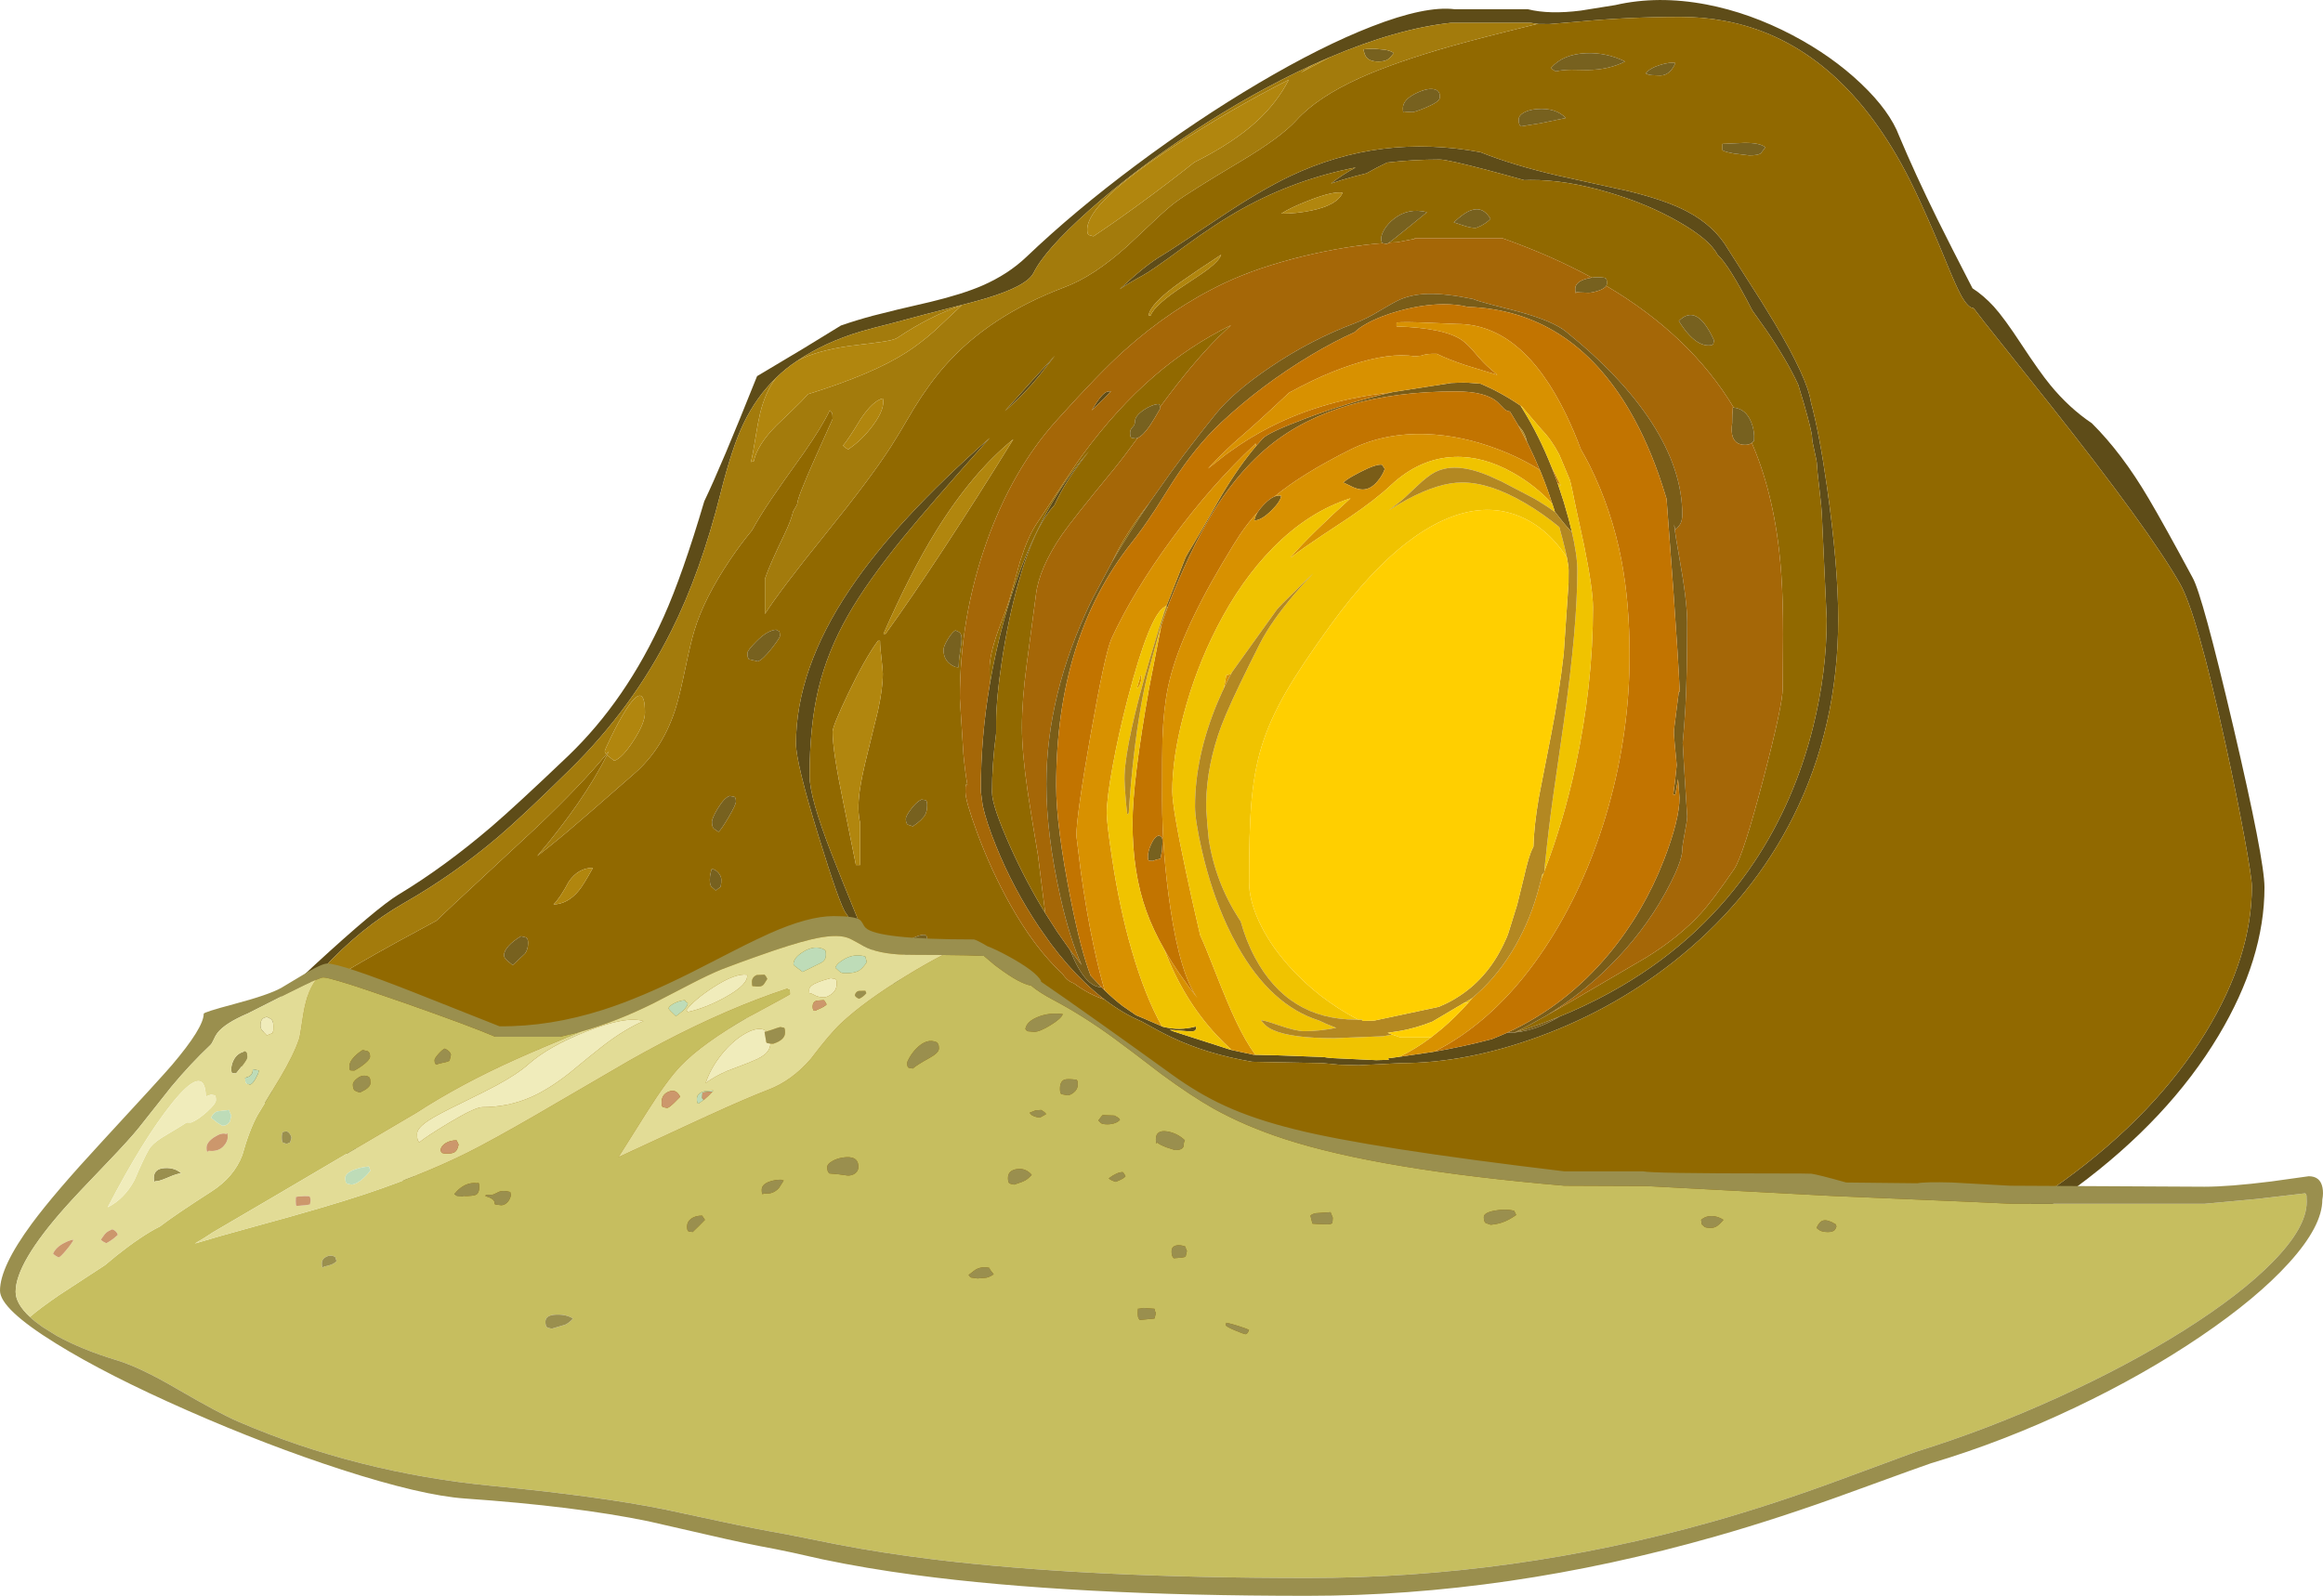 <?xml version="1.0" encoding="UTF-8" standalone="no"?>
<svg xmlns:ffdec="https://www.free-decompiler.com/flash" xmlns:xlink="http://www.w3.org/1999/xlink" ffdec:objectType="shape" height="943.8px" width="1373.55px" xmlns="http://www.w3.org/2000/svg">
  <g transform="matrix(1.0, 0.0, 0.0, 1.0, 142.9, 0.0)">
    <path d="M6.7 616.0 L6.4 621.75 6.4 622.0 6.4 622.2 6.4 622.4 6.4 622.6 9.35 633.0 Q22.7 659.45 96.95 692.85 155.65 719.3 261.55 753.15 311.85 769.05 394.6 779.45 479.55 790.15 661.25 803.05 L732.2 803.05 Q843.7 797.9 935.4 768.35 1017.45 741.9 1077.65 698.1 1131.85 658.65 1161.25 610.65 1188.6 565.95 1188.6 524.2 1188.6 519.35 1184.1 494.75 1179.35 468.9 1173.0 440.05 1156.1 362.8 1146.15 345.35 1128.0 313.35 1068.4 238.2 L1030.5 190.6 1024.05 182.25 Q1020.85 182.2 1016.75 174.85 1013.8 169.55 1008.0 155.35 991.65 115.3 980.9 96.15 940.55 24.05 876.5 12.3 864.0 10.0 850.6 10.0 819.75 10.0 789.25 12.9 L773.1 14.25 773.0 14.25 766.85 14.2 762.1 13.5 715.05 13.5 Q683.1 16.95 643.3 33.9 L643.25 33.9 638.5 35.95 638.0 36.2 634.3 37.85 633.2 38.35 633.1 38.4 Q598.4 54.25 562.3 77.95 527.35 100.9 500.75 124.7 475.0 147.7 468.2 161.4 464.3 169.15 440.15 176.45 432.8 178.65 420.35 181.75 L404.05 185.95 384.8 191.1 Q372.15 194.25 366.1 196.05 344.95 202.35 328.8 213.2 L328.35 213.5 328.15 213.6 Q321.6 217.95 316.05 223.4 304.4 234.6 296.8 250.35 290.1 264.1 283.2 291.55 271.5 338.3 254.0 373.2 231.2 418.75 193.9 455.3 166.1 482.65 151.85 494.8 125.3 517.35 95.9 534.1 70.1 548.9 47.95 573.1 L29.7 593.65 25.7 598.05 25.35 598.45 12.6 611.2 11.45 612.25 8.45 614.95 7.6 614.75 6.75 614.5 6.75 614.55 6.7 616.0 M1036.0 181.3 Q1042.15 188.1 1052.1 203.3 1063.15 220.1 1069.4 227.7 1080.6 241.35 1093.95 250.3 1111.8 268.0 1127.6 294.9 1136.7 310.3 1153.55 341.65 1159.3 351.7 1177.6 429.75 1196.05 508.55 1196.05 524.8 1196.05 567.05 1168.9 612.45 1139.5 661.6 1085.0 701.95 1024.15 747.0 940.65 774.1 847.0 804.5 732.2 809.65 L665.35 809.25 Q487.65 797.75 397.9 786.7 310.35 775.9 263.2 760.15 157.7 724.7 102.6 701.15 0.0 657.3 0.0 630.4 0.0 626.85 1.6 619.3 3.75 609.3 6.8 606.7 L6.85 607.45 Q13.2 598.35 43.0 570.85 79.9 536.9 92.6 529.15 119.85 512.75 147.95 488.7 162.35 476.35 193.05 447.05 227.5 414.0 249.55 364.75 260.75 339.75 273.5 296.55 L273.5 296.5 Q283.55 275.6 303.9 224.55 L304.75 222.45 309.55 219.6 Q332.45 206.1 354.35 192.5 363.3 189.4 373.35 186.7 385.1 183.6 407.25 178.55 426.25 173.95 437.8 168.95 453.15 162.3 464.05 151.9 492.2 125.0 528.9 97.6 564.85 70.75 601.1 49.3 638.5 27.2 668.1 15.7 699.8 3.35 717.15 5.45 L760.45 5.45 Q773.15 8.65 791.9 6.25 L812.2 3.0 Q837.3 -2.8 866.05 2.65 891.85 7.6 916.95 20.8 940.3 33.1 957.5 49.45 974.5 65.6 980.1 80.55 989.4 102.7 1002.45 129.25 1010.2 144.95 1023.4 170.5 1030.05 174.8 1036.0 181.3 M753.05 610.6 Q787.45 599.9 816.0 583.1 864.3 554.75 894.3 509.9 918.25 473.95 929.2 429.7 937.2 397.35 937.2 366.2 L935.75 334.95 934.3 303.7 Q934.3 301.65 932.9 289.4 931.45 277.1 931.45 275.05 931.45 272.95 930.0 266.9 928.55 260.8 928.55 258.75 928.55 255.55 923.7 238.65 L920.35 227.5 Q913.8 213.25 901.4 195.15 L893.15 183.5 Q879.3 156.5 872.65 150.65 867.95 141.55 849.5 131.05 831.1 120.5 808.1 113.75 782.9 106.3 762.0 106.45 L758.35 106.55 Q747.2 103.4 736.6 100.6 712.85 94.35 708.45 94.35 692.45 94.35 677.2 96.15 670.85 99.2 665.1 102.5 657.55 104.3 650.05 106.6 646.85 107.6 644.1 108.55 651.0 103.1 658.7 99.05 623.1 106.0 591.8 123.35 576.3 131.95 556.75 146.3 537.75 160.3 532.55 163.05 525.45 166.8 519.15 171.05 534.55 156.65 544.1 151.1 549.1 148.15 579.2 128.05 602.45 112.5 619.95 104.15 673.1 78.9 732.6 90.05 751.55 97.65 778.05 103.8 L820.05 113.05 Q842.25 118.45 854.85 125.15 870.85 133.6 878.85 147.35 L889.5 164.05 Q899.5 179.5 906.15 190.65 925.85 223.75 927.9 237.95 932.95 256.7 937.4 288.15 944.0 335.0 944.0 366.0 944.0 430.0 917.35 483.1 893.8 530.1 851.45 564.95 813.75 596.0 767.1 613.05 724.2 628.75 685.45 628.75 L660.4 630.0 648.85 629.7 639.15 628.75 597.5 627.95 Q570.7 623.4 549.8 613.45 543.3 610.4 533.4 604.8 L532.15 604.1 Q521.25 599.5 510.5 591.35 L510.15 591.1 Q504.25 586.55 498.55 581.1 488.15 571.15 478.45 558.2 L471.5 548.35 Q456.25 525.6 446.1 500.5 440.2 485.95 438.15 476.35 L437.1 468.5 437.05 467.45 Q437.05 435.9 442.35 404.7 445.55 385.7 450.75 366.85 466.7 309.0 496.65 271.95 L501.2 266.65 Q487.45 283.65 480.5 298.9 477.95 301.6 475.45 305.35 466.55 318.8 459.25 344.7 453.2 366.15 449.4 391.55 446.1 413.75 446.1 426.65 L446.1 433.6 Q443.65 451.85 443.65 468.5 443.65 476.6 454.35 500.5 463.55 521.1 475.15 540.05 L482.2 551.05 489.8 561.85 Q498.5 583.85 508.4 583.85 L510.3 585.75 Q515.6 590.9 520.9 594.95 L528.8 600.4 Q531.5 601.5 534.4 602.75 L540.85 605.55 544.15 607.0 544.6 607.2 544.75 607.25 Q554.75 609.7 564.1 607.1 L564.5 608.35 563.7 609.5 Q563.0 610.0 560.4 610.0 L548.7 609.0 550.3 609.7 551.15 610.05 584.25 620.7 585.45 621.0 585.4 621.0 598.35 623.8 598.65 623.8 598.95 623.8 599.9 623.85 600.75 623.85 603.0 623.9 604.3 623.95 606.1 624.0 606.35 624.0 607.75 624.0 608.8 624.05 610.1 624.05 638.5 625.1 640.2 625.25 640.15 625.2 641.65 625.45 644.35 625.75 670.85 627.0 672.65 626.95 676.65 626.85 678.25 626.8 677.95 625.85 678.85 625.75 680.2 625.6 684.6 625.0 704.1 622.15 Q722.35 619.0 739.25 614.55 L744.45 612.4 748.35 610.7 749.5 610.7 752.75 610.6 752.15 610.85 753.05 610.6 M779.2 601.25 Q766.6 606.35 753.2 610.55 765.4 609.45 779.2 601.25 M451.3 243.05 Q468.05 224.2 480.85 210.35 L471.7 222.05 Q461.85 234.1 451.3 243.05 M358.5 363.95 Q346.25 385.45 340.95 407.7 335.8 429.55 335.8 459.0 335.8 471.55 348.7 504.7 355.55 522.25 366.1 547.9 376.65 578.0 422.4 598.35 408.95 593.3 395.6 587.9 378.3 580.9 369.75 565.0 368.35 562.4 363.75 551.9 360.35 544.15 357.25 540.05 353.7 535.45 341.0 494.2 327.75 451.1 327.75 439.85 327.75 395.9 359.65 348.45 387.25 307.4 442.4 258.95 406.9 298.6 391.3 317.7 369.8 344.05 358.5 363.95 M504.05 240.35 Q509.5 231.5 512.55 231.5 L514.05 231.45 509.7 235.9 502.55 242.75 504.05 240.35 M465.85 613.75 Q485.85 619.8 489.45 621.75 L465.5 613.65 465.85 613.75" fill="#5e4c18" fill-rule="evenodd" stroke="none"/>
    <path d="M766.85 14.2 L773.0 14.25 773.1 14.25 789.25 12.9 Q819.75 10.0 850.6 10.0 864.0 10.0 876.5 12.3 940.55 24.05 980.9 96.15 991.65 115.3 1008.0 155.35 1013.8 169.55 1016.75 174.85 1020.85 182.2 1024.05 182.25 L1030.5 190.6 1068.4 238.2 Q1128.0 313.35 1146.15 345.35 1156.1 362.8 1173.0 440.05 1179.35 468.9 1184.1 494.75 1188.6 519.35 1188.6 524.2 1188.6 565.95 1161.25 610.65 1131.85 658.65 1077.65 698.1 1017.45 741.9 935.4 768.35 843.7 797.9 732.2 803.05 L661.25 803.05 Q479.55 790.15 394.6 779.45 311.85 769.05 261.55 753.15 155.65 719.3 96.95 692.85 22.7 659.45 9.35 633.0 L6.4 622.6 6.4 622.4 6.4 622.2 6.4 622.0 6.4 621.75 6.7 616.0 7.6 614.75 8.45 614.95 11.45 612.25 12.6 611.2 25.35 598.45 25.7 598.05 Q36.15 590.05 51.4 580.55 67.8 570.4 91.4 557.4 L115.1 544.55 125.15 535.05 175.1 488.6 Q200.9 463.95 215.6 446.15 L217.0 444.45 217.2 444.15 216.0 446.55 Q202.15 474.0 174.75 506.3 L182.1 500.5 Q192.35 492.3 206.6 479.85 L231.85 457.8 Q249.6 442.45 257.05 417.45 259.15 410.4 262.3 395.4 265.4 380.5 267.7 372.8 273.4 353.9 288.8 331.0 295.1 321.65 301.75 313.65 306.35 305.3 312.9 295.55 319.25 286.1 332.3 267.95 343.15 252.35 347.75 242.65 L349.05 244.15 Q349.4 245.0 349.4 247.8 L339.0 271.0 Q328.55 294.45 328.55 297.75 328.55 298.5 326.1 302.4 324.65 308.35 320.85 316.15 312.15 334.1 309.4 342.3 L309.4 363.1 Q318.4 349.0 345.15 315.9 372.0 282.7 384.05 263.9 388.4 257.1 397.55 241.45 406.5 226.95 415.6 216.6 441.65 186.8 486.55 169.85 503.85 163.4 523.8 145.4 L538.8 131.3 Q547.15 123.35 551.95 119.75 560.05 113.65 590.7 95.4 614.55 81.15 623.7 71.05 635.95 57.55 661.05 46.15 682.0 36.7 715.3 27.25 731.9 22.55 766.1 14.15 L766.85 14.2 M830.15 43.4 L832.2 44.25 833.95 44.45 838.8 44.65 Q842.05 44.65 844.55 42.2 846.55 40.25 847.7 37.25 844.6 36.65 839.0 38.3 832.7 40.2 830.15 43.4 M898.25 90.7 L900.9 87.15 Q897.95 84.45 888.55 84.5 L875.55 85.1 875.55 88.8 Q876.4 89.7 882.4 90.8 L891.4 91.9 Q896.5 91.9 898.25 90.7 M510.15 591.1 L510.5 591.35 Q521.25 599.5 532.15 604.1 L533.4 604.8 Q543.3 610.4 549.8 613.45 570.7 623.4 597.5 627.95 L639.15 628.75 648.85 629.7 660.4 630.0 685.45 628.75 Q724.2 628.75 767.1 613.05 813.75 596.0 851.45 564.95 893.8 530.1 917.35 483.1 944.0 430.0 944.0 366.0 944.0 335.0 937.4 288.15 932.95 256.7 927.9 237.95 925.85 223.75 906.15 190.65 899.5 179.5 889.5 164.05 L878.85 147.35 Q870.85 133.6 854.85 125.15 842.25 118.45 820.05 113.05 L778.05 103.8 Q751.55 97.65 732.6 90.05 673.1 78.9 619.95 104.15 602.45 112.5 579.2 128.05 549.1 148.15 544.1 151.1 534.55 156.65 519.15 171.05 525.45 166.8 532.55 163.05 537.75 160.3 556.75 146.3 576.3 131.95 591.8 123.35 623.1 106.0 658.7 99.05 651.0 103.1 644.1 108.55 646.85 107.6 650.05 106.6 657.55 104.3 665.1 102.5 670.85 99.2 677.2 96.15 692.45 94.35 708.45 94.35 712.85 94.35 736.6 100.6 747.2 103.4 758.35 106.55 L762.0 106.45 Q782.9 106.3 808.1 113.75 831.1 120.5 849.5 131.05 867.95 141.55 872.65 150.65 879.3 156.5 893.15 183.5 L901.4 195.15 Q913.8 213.25 920.35 227.5 L923.7 238.65 Q928.55 255.55 928.55 258.75 928.55 260.8 930.0 266.9 931.45 272.95 931.45 275.05 931.45 277.1 932.9 289.4 934.3 301.65 934.3 303.7 L935.75 334.95 937.2 366.2 Q937.2 397.35 929.2 429.7 918.25 473.95 894.3 509.9 864.3 554.75 816.0 583.1 787.45 599.9 753.05 610.6 L753.6 610.4 758.3 607.9 757.55 608.3 771.65 600.55 771.75 600.45 782.6 594.3 830.35 566.35 Q849.95 554.3 863.0 539.95 870.2 532.0 882.5 513.95 887.8 506.15 899.65 460.95 911.2 416.85 911.2 406.9 L911.4 375.15 Q911.4 355.35 910.4 340.55 907.65 299.05 895.25 267.6 L892.9 261.85 893.9 261.0 Q894.0 261.25 894.1 261.0 894.3 260.5 894.3 257.9 894.15 253.6 892.5 249.55 889.35 241.8 882.2 241.05 856.65 198.45 806.85 169.05 807.25 168.35 807.25 167.6 807.25 165.1 806.65 164.7 806.05 164.7 806.05 164.3 802.0 163.7 798.35 164.2 774.45 151.15 745.35 140.85 L693.6 140.85 693.6 141.25 683.25 143.25 679.4 143.45 678.4 143.55 677.2 144.25 Q679.1 143.3 688.75 135.35 L700.85 125.5 Q689.85 122.65 681.15 129.55 677.8 132.2 675.7 135.6 673.8 138.75 673.8 141.0 673.8 143.35 674.6 143.8 652.2 145.6 628.0 151.45 600.85 158.05 581.0 167.45 549.9 182.2 522.05 207.15 507.4 220.25 481.8 248.7 455.75 277.6 440.45 320.6 424.65 365.1 424.65 413.1 L426.75 446.05 Q427.8 457.1 429.15 464.4 L428.35 463.85 428.0 465.35 427.95 468.35 Q427.95 473.65 434.85 492.4 443.15 514.8 454.35 534.8 468.75 560.45 484.5 575.15 L485.25 575.85 484.6 574.8 Q487.9 580.25 492.0 581.5 501.05 588.25 510.15 591.1 M475.15 540.05 Q463.55 521.1 454.35 500.5 443.65 476.6 443.65 468.5 443.65 451.85 446.1 433.6 L446.1 426.65 Q446.1 413.75 449.4 391.55 453.2 366.15 459.25 344.7 466.55 318.8 475.45 305.35 477.95 301.6 480.5 298.9 487.45 283.65 501.2 266.65 L496.65 271.95 Q466.7 309.0 450.75 366.85 445.55 385.7 442.35 404.7 L442.2 395.55 Q442.2 387.45 447.05 373.65 452.7 358.9 454.35 353.1 L460.35 331.75 Q464.75 317.9 469.6 310.4 491.85 276.3 497.25 268.95 517.4 241.5 539.6 222.4 560.6 204.3 584.95 192.35 L577.75 199.15 Q562.3 214.5 543.95 239.45 L543.05 240.75 542.45 238.95 Q538.35 239.1 533.4 242.45 528.2 246.0 528.2 249.25 528.2 251.35 526.75 252.65 525.3 254.0 525.3 256.05 525.3 258.65 526.2 258.95 L528.6 259.35 529.8 259.0 529.6 259.25 Q521.4 270.5 515.6 277.6 490.9 307.65 485.05 316.2 471.4 336.1 469.6 352.05 L464.25 392.35 Q461.35 414.0 461.35 430.2 461.35 444.65 464.7 467.85 466.65 481.0 470.85 505.9 L473.45 526.8 475.15 540.05 M795.2 31.45 Q781.5 31.9 774.25 40.1 775.1 41.35 777.15 42.2 780.95 41.3 786.3 41.25 L795.8 41.4 Q808.15 41.3 818.0 36.4 807.3 31.05 795.2 31.45 M756.3 74.75 L767.85 72.9 782.95 69.8 Q777.05 63.65 765.95 64.5 761.35 64.85 758.3 66.5 755.1 68.25 755.1 70.65 755.1 73.1 755.7 73.95 L756.3 74.75 M716.7 131.5 L723.1 133.6 Q726.95 134.8 729.5 134.8 730.15 134.8 732.6 133.6 736.05 131.9 738.4 129.45 733.9 121.6 726.3 124.6 722.5 126.1 716.7 131.5 M687.45 65.9 L688.25 66.1 692.2 66.3 Q693.75 66.3 700.55 63.45 708.45 60.1 708.45 57.65 708.45 55.25 707.95 54.75 L707.45 53.95 Q703.75 50.9 695.25 54.75 686.6 58.65 686.6 64.05 686.6 66.6 687.05 66.5 L687.45 65.9 M537.25 296.6 Q524.35 315.4 514.55 332.55 L514.6 332.4 Q522.85 314.95 536.5 297.7 L537.25 296.6 M870.15 203.3 L870.6 201.4 Q860.5 178.95 849.75 189.85 853.15 195.2 855.95 198.15 861.75 204.3 867.3 204.3 869.8 204.3 870.15 203.3 M614.65 126.35 Q623.45 126.35 632.25 124.55 647.8 121.4 650.95 113.95 645.45 113.0 631.7 118.3 620.15 122.75 614.65 126.35 M536.25 186.55 L537.5 186.55 Q539.65 180.25 558.55 167.95 568.35 161.55 571.75 158.9 578.0 154.1 579.15 150.65 564.2 160.4 554.85 167.05 537.25 179.55 536.25 186.55 M451.3 243.05 Q461.85 234.1 471.7 222.05 L480.85 210.35 Q468.05 224.2 451.3 243.05 M378.3 389.55 Q377.45 382.5 377.45 379.0 L376.2 379.0 Q368.5 389.5 358.55 410.3 349.4 429.45 349.4 432.8 349.4 444.05 355.85 475.15 L363.2 511.6 365.7 511.6 365.7 486.65 Q363.8 479.35 365.45 467.55 366.6 459.2 370.3 444.45 L376.2 420.4 Q379.1 407.05 379.1 398.4 379.1 396.6 378.3 389.55 M379.5 374.85 L380.75 374.85 Q411.8 331.6 456.25 259.8 432.1 279.35 410.7 313.9 395.35 338.7 379.5 374.85 M358.5 363.95 Q369.8 344.05 391.3 317.7 406.9 298.6 442.4 258.95 387.25 307.4 359.65 348.45 327.75 395.9 327.75 439.85 327.75 451.1 341.0 494.2 353.7 535.45 357.25 540.05 360.35 544.15 363.75 551.9 368.35 562.4 369.75 565.0 378.3 580.9 395.6 587.9 408.95 593.3 422.4 598.35 376.65 578.0 366.1 547.9 355.55 522.25 348.7 504.7 335.8 471.55 335.8 459.0 335.8 429.55 340.95 407.7 346.25 385.45 358.5 363.95 M424.6 374.15 Q424.15 373.7 422.0 372.8 419.85 374.15 417.4 378.25 415.0 382.3 415.0 384.35 415.0 391.65 422.0 394.45 L423.65 394.65 Q424.05 394.8 424.05 392.4 424.05 390.0 424.9 384.85 425.7 379.7 425.7 377.95 425.7 375.25 424.6 374.15 M279.05 489.95 L281.95 492.0 Q283.6 490.65 287.85 483.4 292.25 475.95 292.25 474.05 292.25 471.5 291.15 471.2 L288.55 470.75 Q285.4 471.7 281.5 478.15 278.05 483.95 278.05 486.05 278.05 488.75 279.05 489.95 M299.05 386.2 Q299.05 388.65 299.5 389.15 L299.9 389.9 305.25 391.15 Q308.25 390.05 313.45 383.4 318.25 377.3 318.25 376.1 318.25 373.6 317.65 373.2 316.7 373.05 316.0 372.4 310.7 372.9 304.45 379.25 299.05 384.65 299.05 386.2 M184.4 534.9 Q192.8 534.65 199.35 526.7 201.9 523.7 207.7 513.25 199.0 513.25 193.4 521.45 188.1 531.4 184.4 534.9 M199.05 618.8 Q201.1 615.95 201.1 614.3 201.1 611.9 200.7 611.7 L200.25 611.25 Q195.7 608.8 193.0 612.45 191.0 615.1 191.0 618.45 191.0 621.1 192.3 621.95 193.05 622.45 195.1 623.0 197.1 621.5 199.05 618.8 M208.5 641.35 Q206.85 641.45 206.25 641.8 205.2 642.4 205.2 645.05 205.2 647.15 203.8 651.55 202.35 656.0 202.35 658.05 202.35 658.7 203.3 660.75 204.65 663.7 206.85 665.9 209.95 663.45 212.35 659.0 214.7 654.55 214.7 651.45 214.7 649.9 212.3 646.45 L208.5 641.35 M318.25 652.05 L318.0 657.8 Q317.9 662.45 318.45 665.7 320.2 675.6 328.55 675.6 331.2 675.6 332.0 674.1 332.5 673.25 332.7 671.65 331.4 669.75 330.6 665.35 L329.1 658.05 Q326.7 649.8 318.25 652.05 M284.4 621.75 Q286.45 620.75 292.65 613.45 299.05 605.95 299.05 604.2 299.05 601.65 297.95 601.35 L295.15 600.9 Q289.35 603.6 287.25 610.15 286.0 613.9 284.4 621.75 M113.45 632.45 Q112.65 632.45 105.85 638.4 98.4 644.95 98.4 647.95 98.4 650.5 99.35 650.8 L101.7 651.25 Q105.65 649.7 111.35 644.1 117.15 638.45 117.15 636.0 117.15 633.4 116.05 633.0 L113.45 632.45 M277.8 514.1 L277.3 516.25 Q276.8 517.9 276.8 520.25 276.8 523.05 277.6 524.25 L280.3 526.65 282.05 525.35 Q282.8 524.6 283.2 524.6 L283.4 523.05 Q283.6 522.55 283.6 520.25 283.6 518.85 282.65 517.25 281.4 515.2 279.05 514.1 L277.8 514.1 M168.05 554.4 L165.2 553.7 Q160.6 556.4 157.9 559.35 155.1 562.45 155.1 565.05 155.1 566.35 157.05 568.15 L160.25 570.8 167.45 564.05 Q169.35 561.6 169.35 557.6 169.35 555.0 168.05 554.4 M395.15 555.75 Q389.8 558.8 389.8 561.1 389.8 563.75 390.75 564.3 L393.55 565.05 Q399.35 562.9 402.6 560.2 405.3 557.95 405.3 556.15 405.3 553.7 404.7 553.3 L404.05 552.85 Q400.45 552.7 395.15 555.75 M396.85 488.7 Q402.45 484.95 404.15 481.8 405.3 479.75 405.3 476.15 405.3 473.55 404.4 473.25 L402.0 472.85 Q398.95 474.25 395.65 478.7 392.7 482.65 392.7 484.2 392.7 486.9 393.85 487.7 L396.85 488.7 M465.85 613.75 L465.5 613.65 489.45 621.75 Q485.85 619.8 465.85 613.75" fill="#916900" fill-rule="evenodd" stroke="none"/>
    <path d="M898.25 90.7 Q896.5 91.9 891.4 91.9 L882.4 90.8 Q876.4 89.7 875.55 88.8 L875.55 85.1 888.55 84.5 Q897.95 84.45 900.9 87.15 L898.25 90.7 M830.15 43.4 Q832.7 40.2 839.0 38.3 844.6 36.65 847.7 37.25 846.55 40.25 844.55 42.2 842.05 44.65 838.8 44.65 L833.95 44.45 832.2 44.25 830.15 43.4 M674.6 143.8 Q673.8 143.35 673.8 141.0 673.8 138.75 675.7 135.6 677.8 132.2 681.15 129.55 689.85 122.65 700.85 125.5 L688.75 135.35 Q679.1 143.3 677.2 144.25 L677.1 144.3 674.7 143.85 674.6 143.8 M798.35 164.2 Q802.0 163.7 806.05 164.3 806.05 164.7 806.65 164.7 807.25 165.1 807.25 167.6 807.25 168.35 806.85 169.05 805.8 170.75 802.05 172.0 798.4 173.15 796.35 173.15 L791.25 172.95 789.3 172.75 788.9 173.35 Q788.5 173.45 788.5 170.9 788.5 166.85 794.5 165.05 796.35 164.45 798.35 164.2 M882.2 241.05 Q889.35 241.8 892.5 249.55 894.15 253.6 894.3 257.9 894.3 260.5 894.1 261.0 894.0 261.25 893.9 261.0 L892.9 261.85 892.65 262.05 Q891.4 263.1 888.95 263.1 882.5 263.1 881.25 256.95 880.9 255.0 881.05 252.55 L881.3 250.3 Q881.3 244.95 881.7 241.0 L882.2 241.05 M795.2 31.45 Q807.3 31.05 818.0 36.4 808.15 41.3 795.8 41.4 L786.3 41.25 Q780.95 41.3 777.15 42.2 775.1 41.35 774.25 40.1 781.5 31.9 795.2 31.45 M756.3 74.75 L755.7 73.95 Q755.1 73.1 755.1 70.65 755.1 68.25 758.3 66.5 761.35 64.85 765.95 64.5 777.05 63.65 782.95 69.8 L767.85 72.9 756.3 74.75 M663.3 29.2 L665.15 29.0 669.5 28.8 676.15 29.45 Q679.85 30.15 681.25 31.45 679.2 34.05 678.0 34.95 676.1 36.4 672.15 36.4 667.15 36.4 665.1 33.95 663.95 32.6 663.3 29.2 M687.45 65.9 L687.05 66.5 Q686.6 66.6 686.6 64.05 686.6 58.65 695.25 54.75 703.75 50.9 707.45 53.95 L707.95 54.75 Q708.45 55.25 708.45 57.65 708.45 60.1 700.55 63.45 693.75 66.3 692.2 66.3 L688.25 66.1 687.45 65.9 M716.7 131.5 Q722.5 126.1 726.3 124.6 733.9 121.6 738.4 129.45 736.05 131.9 732.6 133.6 730.15 134.8 729.5 134.8 726.95 134.8 723.1 133.6 L716.7 131.5 M870.15 203.3 Q869.8 204.3 867.3 204.3 861.75 204.3 855.95 198.15 853.15 195.2 849.75 189.85 860.5 178.95 870.6 201.4 L870.15 203.3 M543.05 240.75 L543.25 241.4 Q539.5 248.0 536.95 251.8 533.0 257.6 529.8 259.0 L528.6 259.35 526.2 258.95 Q525.3 258.65 525.3 256.05 525.3 254.0 526.75 252.65 528.2 251.35 528.2 249.25 528.2 246.0 533.4 242.45 538.35 239.1 542.45 238.95 L543.05 240.75 M424.6 374.15 Q425.7 375.25 425.7 377.95 425.7 379.7 424.9 384.85 424.05 390.0 424.05 392.4 424.05 394.8 423.65 394.65 L422.0 394.45 Q415.0 391.65 415.0 384.35 415.0 382.3 417.4 378.25 419.85 374.15 422.0 372.8 424.15 373.7 424.6 374.15 M299.05 386.2 Q299.05 384.65 304.45 379.25 310.7 372.9 316.0 372.4 316.7 373.05 317.65 373.2 318.25 373.6 318.25 376.1 318.25 377.3 313.45 383.4 308.25 390.05 305.25 391.15 L299.9 389.9 299.5 389.15 Q299.05 388.65 299.05 386.2 M279.05 489.95 Q278.05 488.75 278.05 486.05 278.05 483.95 281.5 478.15 285.4 471.7 288.55 470.75 L291.15 471.2 Q292.25 471.5 292.25 474.05 292.25 475.95 287.85 483.4 283.6 490.65 281.95 492.0 L279.05 489.95 M168.05 554.4 Q169.35 555.0 169.35 557.6 169.35 561.6 167.45 564.05 L160.25 570.8 157.05 568.15 Q155.1 566.35 155.1 565.05 155.1 562.45 157.9 559.35 160.6 556.4 165.2 553.7 L168.05 554.4 M277.8 514.1 L279.05 514.1 Q281.4 515.2 282.65 517.25 283.6 518.85 283.6 520.25 283.6 522.55 283.4 523.05 L283.2 524.6 Q282.8 524.6 282.05 525.35 L280.3 526.65 277.6 524.25 Q276.8 523.05 276.8 520.25 276.8 517.9 277.3 516.25 L277.8 514.1 M113.45 632.45 L116.05 633.0 Q117.15 633.4 117.15 636.0 117.15 638.45 111.35 644.1 105.65 649.7 101.7 651.25 L99.35 650.8 Q98.4 650.5 98.4 647.95 98.4 644.95 105.85 638.4 112.65 632.45 113.45 632.45 M284.4 621.75 Q286.0 613.9 287.25 610.15 289.35 603.6 295.15 600.9 L297.95 601.35 Q299.05 601.65 299.05 604.2 299.05 605.95 292.65 613.45 286.45 620.75 284.4 621.75 M318.25 652.05 Q326.7 649.8 329.1 658.05 L330.6 665.35 Q331.4 669.75 332.7 671.65 332.5 673.25 332.0 674.1 331.2 675.6 328.55 675.6 320.2 675.6 318.45 665.7 317.9 662.45 318.0 657.8 L318.25 652.05 M208.5 641.35 L212.3 646.45 Q214.7 649.9 214.7 651.45 214.7 654.55 212.35 659.0 209.95 663.45 206.85 665.9 204.65 663.7 203.3 660.75 202.35 658.7 202.35 658.05 202.35 656.0 203.8 651.55 205.2 647.15 205.2 645.05 205.2 642.4 206.25 641.8 206.85 641.45 208.5 641.35 M199.05 618.8 Q197.1 621.5 195.1 623.0 193.05 622.45 192.3 621.95 191.0 621.1 191.0 618.45 191.0 615.1 193.0 612.45 195.7 608.8 200.25 611.25 L200.7 611.7 Q201.1 611.9 201.1 614.3 201.1 615.95 199.05 618.8 M543.65 494.85 Q544.5 495.35 544.5 497.8 L544.2 503.0 543.25 507.9 541.0 508.35 538.75 509.15 536.5 509.05 Q535.85 508.95 535.85 506.45 535.85 503.6 537.65 499.5 539.8 494.65 542.45 494.1 L543.65 494.85 M396.85 488.7 L393.85 487.7 Q392.7 486.9 392.7 484.2 392.7 482.65 395.65 478.7 398.95 474.25 402.0 472.85 L404.4 473.25 Q405.3 473.55 405.3 476.15 405.3 479.75 404.15 481.8 402.45 484.95 396.85 488.7 M395.15 555.75 Q400.45 552.7 404.05 552.85 L404.7 553.3 Q405.3 553.7 405.3 556.15 405.3 557.95 402.6 560.2 399.35 562.9 393.55 565.05 L390.75 564.3 Q389.8 563.75 389.8 561.1 389.8 558.8 395.15 555.75" fill="#77611f" fill-rule="evenodd" stroke="none"/>
    <path d="M766.85 14.2 L766.1 14.15 Q731.9 22.55 715.3 27.25 682.0 36.7 661.05 46.15 635.95 57.55 623.7 71.05 614.55 81.15 590.7 95.4 560.05 113.65 551.95 119.75 547.15 123.35 538.8 131.3 L523.8 145.4 Q503.85 163.4 486.55 169.85 441.65 186.8 415.6 216.6 406.5 226.95 397.55 241.45 388.4 257.1 384.05 263.9 372.0 282.7 345.15 315.9 318.4 349.0 309.4 363.1 L309.4 342.3 Q312.15 334.1 320.85 316.15 324.65 308.35 326.1 302.4 328.55 298.5 328.55 297.75 328.55 294.45 339.0 271.0 L349.4 247.8 Q349.4 245.0 349.05 244.15 L347.75 242.65 Q343.15 252.35 332.3 267.95 319.25 286.1 312.9 295.55 306.35 305.3 301.75 313.65 295.1 321.65 288.8 331.0 273.4 353.9 267.7 372.8 265.4 380.5 262.3 395.4 259.15 410.4 257.05 417.45 249.6 442.45 231.85 457.8 L206.6 479.85 Q192.35 492.3 182.1 500.5 L174.75 506.3 Q202.15 474.0 216.0 446.55 L216.25 446.8 220.3 449.95 Q225.15 448.2 231.75 437.95 238.45 427.6 238.45 421.5 238.45 401.7 226.6 420.75 222.8 426.85 218.4 435.9 214.7 443.6 214.7 444.15 214.7 445.05 215.6 446.15 200.9 463.95 175.1 488.6 L125.15 535.05 115.1 544.55 91.4 557.4 Q67.8 570.4 51.4 580.55 36.15 590.05 25.7 598.05 L29.7 593.65 47.95 573.1 Q70.1 548.9 95.9 534.1 125.3 517.35 151.85 494.8 166.1 482.65 193.9 455.3 231.2 418.75 254.0 373.2 271.5 338.3 283.2 291.55 290.1 264.1 296.8 250.35 304.4 234.6 316.05 223.4 309.7 231.45 306.5 244.6 305.25 249.75 303.7 259.55 302.15 269.2 301.15 273.2 L302.8 272.75 Q304.9 263.05 316.05 251.75 L325.7 242.5 Q331.6 236.9 334.75 233.15 373.05 221.25 392.9 208.5 401.25 203.15 409.75 195.6 L425.7 180.6 Q407.05 186.8 387.75 199.75 385.45 201.3 377.0 202.4 L359.05 204.65 Q340.1 207.4 328.8 213.2 344.95 202.35 366.1 196.05 372.15 194.25 384.8 191.1 L404.05 185.95 420.35 181.75 Q432.8 178.65 440.15 176.45 464.3 169.15 468.2 161.4 475.0 147.7 500.75 124.7 527.35 100.9 562.3 77.95 598.4 54.25 633.1 38.4 L626.2 43.0 643.25 33.9 643.3 33.9 Q683.1 16.95 715.05 13.5 L762.1 13.5 766.85 14.2 M7.6 614.75 L6.7 616.0 6.75 614.55 6.75 614.5 7.6 614.75 M663.3 29.2 Q663.95 32.6 665.1 33.95 667.15 36.4 672.15 36.4 676.1 36.4 678.0 34.95 679.2 34.05 681.25 31.45 679.85 30.15 676.15 29.45 L669.5 28.8 665.15 29.0 663.3 29.2 M600.35 71.6 Q612.15 60.7 619.15 47.15 585.55 64.2 552.35 85.75 499.95 119.85 499.95 135.8 499.95 138.45 500.9 139.0 L503.65 139.75 Q516.15 131.45 531.3 120.35 548.15 108.05 563.25 96.0 586.25 84.55 600.35 71.6 M355.6 263.5 Q356.6 264.75 358.65 265.75 367.0 260.15 373.45 251.3 380.55 241.6 379.1 235.65 373.35 236.9 366.1 247.65 358.7 259.9 355.6 263.5" fill="#a37b0c" fill-rule="evenodd" stroke="none"/>
    <path d="M510.15 591.1 Q501.05 588.25 492.0 581.5 487.9 580.25 484.6 574.8 L485.25 575.85 484.5 575.15 Q468.75 560.45 454.35 534.8 443.15 514.8 434.85 492.4 427.95 473.65 427.95 468.35 L428.0 465.35 428.35 463.85 429.15 464.4 Q427.8 457.1 426.75 446.05 L424.65 413.1 Q424.65 365.1 440.45 320.6 455.75 277.6 481.8 248.7 507.4 220.25 522.05 207.15 549.9 182.2 581.0 167.45 600.85 158.05 628.0 151.45 652.2 145.6 674.6 143.8 L674.7 143.85 677.1 144.3 677.2 144.25 678.4 143.55 679.4 143.45 683.25 143.25 693.6 141.25 693.6 140.85 745.35 140.85 Q774.45 151.15 798.35 164.2 796.35 164.45 794.5 165.05 788.5 166.85 788.5 170.9 788.5 173.45 788.9 173.35 L789.3 172.75 791.25 172.95 796.35 173.15 Q798.4 173.15 802.05 172.0 805.8 170.75 806.85 169.05 856.65 198.45 882.2 241.05 L881.7 241.0 Q881.3 244.95 881.3 250.3 L881.05 252.55 Q880.9 255.0 881.25 256.95 882.5 263.1 888.95 263.1 891.4 263.1 892.65 262.05 L892.9 261.85 895.25 267.6 Q907.65 299.05 910.4 340.55 911.4 355.35 911.4 375.15 L911.2 406.9 Q911.2 416.85 899.65 460.95 887.8 506.15 882.5 513.95 870.2 532.0 863.0 539.95 849.95 554.3 830.35 566.35 L782.6 594.3 771.75 600.45 Q791.65 588.4 808.55 571.65 828.65 551.75 841.55 528.45 L842.1 527.45 845.0 521.95 847.6 516.55 Q850.95 509.1 851.65 504.5 L851.8 502.35 Q851.8 500.25 853.25 492.65 854.7 485.0 854.7 482.95 L852.85 453.35 852.05 439.3 Q853.0 429.55 853.6 419.3 854.7 399.9 854.7 368.05 854.7 355.4 849.95 329.15 848.0 318.4 846.9 310.15 L847.7 313.2 Q849.95 311.3 850.85 309.4 851.8 307.35 851.8 304.35 851.8 277.9 833.7 249.9 816.2 222.85 782.95 196.05 775.3 189.9 755.2 184.35 L739.9 180.4 Q731.65 178.3 728.05 176.85 712.1 173.55 701.4 173.8 692.45 174.05 685.25 177.0 681.6 178.55 673.05 183.7 665.0 188.6 658.35 191.1 632.2 200.85 608.0 217.25 586.35 231.9 575.85 244.95 L569.05 253.5 567.75 255.15 565.65 257.85 Q557.0 268.95 549.3 279.55 L537.25 296.6 536.5 297.7 Q522.85 314.95 514.6 332.4 L514.55 332.55 503.0 354.2 502.65 354.95 502.3 355.6 Q475.8 410.6 475.8 463.75 475.8 493.7 484.2 531.05 489.7 555.3 496.65 570.7 L489.8 561.85 482.2 551.05 475.15 540.05 473.45 526.8 470.85 505.9 Q466.65 481.0 464.7 467.85 461.35 444.65 461.35 430.2 461.35 414.0 464.25 392.35 L469.6 352.05 Q471.4 336.1 485.05 316.2 490.9 307.65 515.6 277.6 521.4 270.5 529.6 259.25 L529.8 259.0 Q533.0 257.6 536.95 251.8 539.5 248.0 543.25 241.4 L543.05 240.75 543.95 239.45 Q562.3 214.5 577.75 199.15 L584.95 192.35 Q560.6 204.3 539.6 222.4 517.4 241.5 497.25 268.95 491.85 276.3 469.6 310.4 464.75 317.9 460.35 331.75 L454.35 353.1 Q452.7 358.9 447.05 373.65 442.2 387.45 442.2 395.55 L442.35 404.7 Q437.05 435.9 437.05 467.45 L437.1 468.5 438.15 476.35 Q440.2 485.95 446.1 500.5 456.25 525.6 471.5 548.35 L478.45 558.2 Q488.15 571.15 498.55 581.1 504.25 586.55 510.15 591.1 M757.55 608.3 L758.3 607.9 753.6 610.4 753.05 610.6 752.15 610.85 752.75 610.6 752.8 610.55 757.55 608.3 M504.05 240.35 L502.55 242.75 509.7 235.9 514.05 231.45 512.55 231.5 Q509.5 231.5 504.05 240.35" fill="#a56707" fill-rule="evenodd" stroke="none"/>
    <path d="M771.75 600.45 L771.65 600.55 757.55 608.3 752.8 610.55 752.75 610.6 749.5 610.7 748.35 610.7 Q782.95 594.8 808.3 564.35 828.95 539.5 841.0 508.45 850.15 484.7 850.15 471.8 L849.3 460.8 847.7 469.95 846.45 469.95 Q847.5 463.0 848.5 452.45 846.85 435.7 846.85 433.65 846.85 431.35 848.0 422.9 L849.75 409.1 850.3 409.1 Q849.5 390.95 846.5 348.7 L842.5 295.0 840.25 287.8 Q832.1 262.5 820.75 243.05 786.05 183.6 725.0 181.5 718.6 179.9 710.5 179.95 698.6 180.05 685.3 183.6 673.3 186.85 664.9 191.55 660.3 194.15 658.2 196.4 645.45 202.15 632.1 210.15 603.1 227.55 579.15 249.9 564.2 263.85 550.55 285.0 L539.75 302.05 539.35 302.6 Q532.5 313.05 526.15 321.05 481.6 377.35 481.6 464.8 481.6 488.65 490.3 532.4 496.15 561.9 501.95 576.95 L508.4 583.85 Q498.5 583.85 489.8 561.85 L496.65 570.7 Q489.7 555.3 484.2 531.05 475.8 493.7 475.8 463.75 475.8 410.6 502.3 355.6 L502.65 354.95 503.0 354.2 514.55 332.55 Q524.35 315.4 537.25 296.6 L549.3 279.55 Q557.0 268.95 565.65 257.85 L567.75 255.15 569.05 253.5 575.85 244.95 Q586.35 231.9 608.0 217.25 632.2 200.85 658.35 191.1 665.0 188.6 673.05 183.7 681.6 178.55 685.25 177.0 692.45 174.05 701.4 173.8 712.1 173.55 728.05 176.85 731.65 178.3 739.9 180.4 L755.2 184.35 Q775.3 189.9 782.95 196.05 816.2 222.85 833.7 249.9 851.8 277.9 851.8 304.35 851.8 307.35 850.85 309.4 849.95 311.3 847.7 313.2 L846.9 310.15 Q848.0 318.4 849.95 329.15 854.7 355.4 854.7 368.05 854.7 399.9 853.6 419.3 853.0 429.55 852.05 439.3 L852.85 453.35 854.7 482.95 Q854.7 485.0 853.25 492.65 851.8 500.25 851.8 502.35 L851.65 504.5 Q850.95 509.1 847.6 516.55 L845.0 521.95 842.1 527.45 841.55 528.45 Q828.65 551.75 808.55 571.65 791.65 588.4 771.75 600.45 M754.4 250.85 L750.7 244.7 750.25 244.0 749.85 243.35 Q748.05 243.2 746.65 241.95 L742.6 237.85 Q735.5 231.5 717.95 231.5 647.45 231.5 607.95 263.5 602.15 268.2 596.75 273.75 585.5 285.35 575.75 300.7 563.6 319.9 551.3 349.5 L550.8 350.8 Q549.1 354.8 547.55 359.0 L546.85 358.7 546.7 358.55 558.05 329.75 558.2 329.45 559.55 327.0 Q566.15 316.2 579.4 292.9 589.7 275.7 599.75 263.85 L603.7 259.35 Q607.0 255.8 628.45 247.7 652.05 238.75 676.25 232.9 L680.75 231.85 715.2 226.5 716.6 226.45 719.15 226.35 721.8 226.3 723.05 226.3 725.25 226.35 732.4 226.9 Q744.35 231.85 756.15 239.9 L757.55 242.15 Q767.2 257.75 774.55 276.3 L778.05 285.55 778.15 285.85 781.8 297.05 782.1 298.1 784.6 306.9 786.4 314.05 786.55 314.75 Q782.7 310.85 776.7 302.9 L776.45 302.55 776.35 302.3 776.3 302.15 776.15 301.6 775.1 298.35 774.95 297.95 Q771.85 288.35 768.2 279.4 L767.6 277.95 767.55 277.95 Q764.25 269.95 760.5 262.4 L760.05 261.5 Q759.05 257.05 756.95 254.1 L754.9 251.75 754.4 250.85 M600.7 303.0 Q602.2 300.6 604.85 297.95 608.0 294.75 610.7 293.65 612.8 292.75 614.65 293.2 614.3 296.55 608.8 302.0 603.0 307.7 598.75 307.85 599.1 305.55 600.7 303.0 M653.25 283.85 Q656.0 281.9 661.7 279.0 670.95 274.3 674.25 274.85 L675.9 277.3 Q674.65 281.05 671.7 284.55 667.6 289.5 662.9 289.5 660.3 289.5 657.3 288.2 L651.35 285.35 653.25 283.85 M779.2 601.25 Q765.4 609.45 753.2 610.55 766.6 606.35 779.2 601.25" fill="#7a5d18" fill-rule="evenodd" stroke="none"/>
    <path d="M748.35 610.7 L744.45 612.4 739.25 614.55 Q722.35 619.0 704.1 622.15 L705.05 622.0 Q713.25 617.9 721.3 612.4 750.4 592.4 773.25 556.5 795.55 521.5 808.0 477.65 820.65 433.0 820.65 387.5 820.65 356.55 815.85 331.4 810.15 301.65 796.95 275.1 794.75 270.75 791.75 265.55 787.85 255.05 783.35 245.7 757.3 191.6 718.55 191.6 L701.95 190.9 Q687.35 190.25 682.85 190.75 L682.85 193.05 Q711.35 193.95 721.65 201.25 724.9 203.55 729.4 208.9 734.45 214.9 738.15 218.0 L742.45 221.75 723.35 215.9 Q713.25 212.5 706.65 209.25 L703.9 209.25 Q699.85 209.4 697.45 210.35 L693.6 210.75 Q678.7 208.3 655.8 215.95 645.05 219.5 633.65 224.9 626.6 228.25 619.3 232.25 601.4 249.15 591.1 258.0 581.75 265.95 571.35 277.15 L582.2 268.6 584.45 267.0 Q596.1 258.6 608.6 252.3 640.45 236.2 679.45 232.15 L680.75 231.85 676.25 232.9 Q652.05 238.75 628.45 247.7 607.0 255.8 603.7 259.35 L599.75 263.85 Q599.65 262.25 599.35 262.35 L598.95 262.95 Q573.55 286.65 550.15 318.5 527.25 349.7 514.35 377.6 510.45 386.35 501.95 434.75 493.55 482.5 493.55 494.35 L496.1 514.9 Q499.5 539.6 503.9 560.15 507.0 574.5 510.3 585.75 L508.4 583.85 501.95 576.95 Q496.15 561.9 490.3 532.4 481.6 488.65 481.6 464.8 481.6 377.35 526.15 321.05 532.5 313.05 539.35 302.6 L539.75 302.05 550.55 285.0 Q564.2 263.85 579.15 249.9 603.1 227.55 632.1 210.15 645.45 202.15 658.2 196.4 660.3 194.15 664.9 191.55 673.3 186.85 685.3 183.6 698.6 180.05 710.5 179.95 718.6 179.9 725.0 181.5 786.05 183.6 820.75 243.05 832.1 262.5 840.25 287.8 L842.5 295.0 846.5 348.7 Q849.5 390.95 850.3 409.1 L849.75 409.1 848.0 422.9 Q846.85 431.35 846.85 433.65 846.85 435.7 848.5 452.45 847.5 463.0 846.45 469.95 L847.7 469.95 849.3 460.8 850.15 471.8 Q850.15 484.7 841.0 508.45 828.95 539.5 808.3 564.35 782.95 594.8 748.35 610.7 M547.55 359.0 Q549.1 354.8 550.8 350.8 L551.3 349.5 Q563.6 319.9 575.75 300.7 585.5 285.35 596.75 273.75 602.15 268.2 607.95 263.5 647.45 231.5 717.95 231.5 735.5 231.5 742.6 237.85 L746.65 241.95 Q748.05 243.2 749.85 243.35 L750.25 244.0 750.7 244.7 754.4 250.85 760.05 261.5 760.5 262.4 Q764.25 269.95 767.55 277.95 756.85 271.1 743.35 265.9 721.65 257.55 700.6 256.75 675.75 255.85 655.65 265.85 627.05 280.15 610.7 293.65 608.0 294.75 604.85 297.95 602.2 300.6 600.7 303.0 595.2 308.9 590.35 316.05 587.3 320.6 579.75 333.3 553.8 377.1 547.75 406.3 545.05 419.5 544.45 436.75 544.25 443.0 544.25 473.3 544.25 504.25 549.15 537.15 555.0 576.35 565.1 590.25 553.5 575.55 545.65 561.75 538.85 549.9 534.85 538.7 526.75 516.15 526.75 486.75 526.75 462.2 536.55 406.9 L543.8 369.7 Q545.6 364.25 547.55 359.0 M774.55 276.3 L776.5 280.05 780.05 287.3 778.05 285.55 774.55 276.3 M546.55 358.85 L544.9 363.85 545.3 361.85 546.1 360.15 546.55 358.85 M543.65 494.85 L542.45 494.1 Q539.8 494.65 537.65 499.5 535.85 503.6 535.85 506.45 535.85 508.95 536.5 509.05 L538.75 509.15 541.0 508.35 543.25 507.9 544.2 503.0 544.5 497.8 Q544.5 495.35 543.65 494.85" fill="#c27400" fill-rule="evenodd" stroke="none"/>
    <path d="M704.1 622.15 L684.6 625.0 Q694.15 620.35 703.25 613.55 L709.8 608.3 Q717.8 601.45 725.3 593.05 L728.15 589.75 727.3 590.45 Q740.55 579.65 750.65 563.45 760.65 547.45 766.2 528.1 L768.35 520.05 769.8 516.45 770.15 516.15 770.25 515.25 Q781.45 486.35 788.7 452.9 799.0 405.3 799.0 359.25 799.0 348.55 793.75 322.65 787.85 295.75 786.6 289.15 L785.45 284.1 780.1 271.35 779.0 268.75 Q774.35 259.95 768.65 254.1 L757.0 240.5 756.15 239.9 Q744.35 231.85 732.4 226.9 L725.25 226.35 723.05 226.3 721.8 226.3 719.15 226.35 716.6 226.45 715.2 226.5 680.75 231.85 679.45 232.15 Q640.45 236.2 608.6 252.3 596.1 258.6 584.45 267.0 L582.2 268.6 571.35 277.15 Q581.75 265.95 591.1 258.0 601.4 249.15 619.3 232.25 626.6 228.25 633.65 224.9 645.05 219.5 655.8 215.95 678.7 208.3 693.6 210.75 L697.45 210.35 Q699.85 209.4 703.9 209.25 L706.65 209.25 Q713.25 212.5 723.35 215.9 L742.45 221.75 738.15 218.0 Q734.45 214.9 729.4 208.9 724.9 203.55 721.65 201.25 711.35 193.95 682.85 193.05 L682.85 190.75 Q687.35 190.25 701.95 190.9 L718.55 191.6 Q757.3 191.6 783.35 245.7 787.85 255.05 791.75 265.55 794.75 270.75 796.95 275.1 810.15 301.65 815.85 331.4 820.65 356.55 820.65 387.5 820.65 433.0 808.0 477.65 795.55 521.5 773.25 556.5 750.4 592.4 721.3 612.4 713.25 617.9 705.05 622.0 L704.1 622.15 M599.9 623.85 L598.95 623.8 598.65 623.8 598.35 623.8 585.4 621.0 Q580.65 616.75 576.35 612.1 556.75 591.0 545.65 561.75 553.5 575.55 565.1 590.25 555.0 576.35 549.15 537.15 544.25 504.25 544.25 473.3 544.25 443.0 544.45 436.75 545.05 419.5 547.75 406.3 553.8 377.1 579.75 333.3 587.3 320.6 590.35 316.05 595.2 308.9 600.7 303.0 599.1 305.55 598.75 307.85 603.0 307.7 608.8 302.0 614.3 296.55 614.65 293.2 612.8 292.75 610.7 293.65 627.05 280.15 655.65 265.85 675.75 255.85 700.6 256.75 721.65 257.55 743.35 265.9 756.85 271.1 767.55 277.95 L767.6 277.95 768.2 279.4 Q771.85 288.35 774.95 297.95 764.7 286.9 751.6 279.55 734.05 269.65 717.1 270.25 696.6 270.95 679.35 287.1 670.6 295.35 654.95 306.0 637.2 317.65 629.1 323.3 624.35 326.6 620.45 329.65 L620.15 329.55 Q632.85 315.25 655.65 294.7 630.8 302.6 609.6 324.2 590.9 343.2 576.65 371.05 564.0 395.75 556.85 423.05 550.25 448.3 550.25 467.95 550.25 477.6 558.5 516.3 562.65 535.65 566.75 553.15 569.15 558.05 576.0 575.65 583.15 593.9 587.85 603.8 593.6 615.95 599.35 623.8 L599.9 623.85 M544.15 607.0 L540.85 605.55 534.4 602.75 Q531.5 601.5 528.8 600.4 L520.9 594.95 Q515.6 590.9 510.3 585.75 507.0 574.5 503.9 560.15 499.5 539.6 496.1 514.9 L493.55 494.35 Q493.55 482.5 501.95 434.75 510.45 386.35 514.35 377.6 527.25 349.7 550.15 318.5 573.55 286.65 598.95 262.95 L599.35 262.35 Q599.65 262.25 599.75 263.85 589.7 275.7 579.4 292.9 566.15 316.2 559.55 327.0 L558.2 329.45 558.05 329.75 546.7 358.55 546.65 358.65 546.35 358.25 545.9 358.85 Q536.95 363.15 523.85 413.4 518.55 433.7 515.05 452.85 511.5 472.2 511.5 480.95 511.5 486.75 514.65 507.55 519.1 537.35 526.35 562.25 534.2 589.3 544.15 607.0 M653.25 283.85 L651.35 285.35 657.3 288.2 Q660.3 289.5 662.9 289.5 667.6 289.5 671.7 284.55 674.65 281.05 675.9 277.3 L674.25 274.85 Q670.95 274.3 661.7 279.0 656.0 281.9 653.25 283.85 M584.9 398.7 Q582.8 402.7 580.85 406.85 L582.2 399.3 584.9 398.7 M530.35 403.4 Q531.2 400.95 531.3 399.7 L531.9 399.3 Q532.2 401.5 531.5 403.8 530.8 406.25 529.4 407.1 529.55 405.9 530.35 403.4" fill="#d89100" fill-rule="evenodd" stroke="none"/>
    <path d="M684.6 625.0 L680.2 625.6 678.85 625.75 677.95 625.85 678.25 626.8 676.65 626.85 672.65 626.95 670.85 627.0 644.35 625.75 641.65 625.45 640.15 625.2 640.2 625.25 638.5 625.1 610.1 624.05 608.8 624.05 607.75 624.0 606.35 624.0 606.1 624.0 604.3 623.95 603.0 623.9 600.75 623.85 599.9 623.85 599.35 623.8 Q593.6 615.95 587.85 603.8 583.15 593.9 576.0 575.65 569.15 558.05 566.75 553.15 562.65 535.65 558.5 516.3 550.25 477.6 550.25 467.95 550.25 448.3 556.85 423.05 564.0 395.75 576.65 371.05 590.9 343.2 609.6 324.2 630.8 302.6 655.65 294.7 632.85 315.25 620.15 329.55 L620.45 329.65 Q624.35 326.6 629.1 323.3 637.2 317.65 654.95 306.0 670.6 295.35 679.35 287.1 696.6 270.95 717.1 270.25 734.05 269.65 751.6 279.55 764.7 286.9 774.95 297.95 L775.1 298.35 776.15 301.6 776.3 302.15 776.35 302.3 776.55 302.9 Q772.5 299.8 766.2 296.0 L764.25 294.85 744.85 284.7 742.1 283.5 Q719.05 272.3 705.6 279.25 701.1 281.6 694.9 287.55 687.0 295.15 684.15 297.3 681.1 299.6 678.2 301.85 683.85 298.2 689.3 295.3 707.95 285.35 721.65 285.35 738.1 285.35 758.9 297.55 769.4 303.7 779.1 311.75 L779.15 311.9 Q781.5 320.4 782.85 326.3 L783.6 329.8 Q772.25 312.2 755.5 305.3 734.25 296.55 709.5 308.15 L707.1 309.3 Q698.85 313.45 690.5 319.75 667.7 336.8 643.9 369.6 626.45 393.7 617.5 409.2 607.7 426.2 603.0 441.65 598.45 456.55 596.9 476.05 595.65 491.6 595.65 521.6 595.65 532.1 601.4 544.7 607.45 557.95 618.5 570.5 635.95 590.4 660.1 603.0 L658.75 603.0 Q618.7 603.0 599.1 566.25 593.85 556.4 590.7 544.9 L589.65 543.35 Q575.65 521.55 571.8 496.25 L571.65 494.6 Q570.9 488.0 570.55 481.45 L570.3 478.5 570.3 478.2 570.3 477.8 570.3 477.4 570.3 476.9 570.3 476.35 570.3 475.2 570.3 474.95 Q570.6 452.55 579.3 429.2 583.65 417.6 596.05 392.6 L602.05 380.65 Q608.75 367.45 622.85 350.95 L628.45 344.65 629.25 343.75 633.7 339.05 629.55 343.0 615.45 356.9 612.25 360.3 585.65 397.4 584.95 398.7 584.9 398.7 582.2 399.3 580.85 406.85 580.85 406.9 580.25 408.15 579.65 409.4 578.55 411.9 577.2 415.0 577.0 415.45 Q563.7 447.3 563.7 476.95 563.7 485.2 567.8 503.15 573.3 527.05 582.5 547.1 585.65 553.9 589.05 559.9 608.65 594.65 637.15 603.6 640.4 605.3 646.45 607.6 L647.2 607.9 Q637.1 609.85 628.2 609.85 623.4 609.85 613.2 606.35 603.75 603.1 602.65 603.45 L604.7 605.7 Q606.65 607.8 610.0 609.25 620.6 614.0 645.95 614.0 L674.95 612.85 680.3 611.85 685.15 613.55 703.25 613.55 Q694.15 620.35 684.6 625.0 M585.4 621.0 L585.45 621.0 584.25 620.7 551.15 610.05 550.3 609.7 548.7 609.0 560.4 610.0 Q563.0 610.0 563.7 609.5 L564.5 608.35 564.1 607.1 Q554.75 609.7 544.75 607.25 L544.6 607.2 544.15 607.0 Q534.2 589.3 526.35 562.25 519.1 537.35 514.65 507.55 511.5 486.75 511.5 480.95 511.5 472.2 515.05 452.85 518.55 433.7 523.85 413.4 536.95 363.15 545.9 358.85 L546.35 358.25 546.65 358.65 546.55 358.85 546.1 360.15 545.3 361.85 544.9 363.85 543.55 368.1 Q540.45 377.75 537.05 389.4 522.95 437.75 522.05 458.05 L522.0 460.65 Q522.0 463.75 522.55 470.5 523.05 477.2 523.65 481.7 L524.5 480.9 Q526.9 444.55 531.85 417.05 L532.25 414.8 Q533.2 409.65 534.3 404.6 L534.55 403.55 535.55 399.15 543.2 371.5 543.8 369.65 543.8 369.7 536.55 406.9 Q526.75 462.2 526.75 486.75 526.75 516.15 534.85 538.7 538.85 549.9 545.65 561.75 556.75 591.0 576.35 612.1 580.65 616.75 585.4 621.0 M756.15 239.9 L757.0 240.5 768.65 254.1 Q774.35 259.95 779.0 268.75 L780.1 271.35 785.45 284.1 786.6 289.15 Q787.85 295.75 793.75 322.65 799.0 348.55 799.0 359.25 799.0 405.3 788.7 452.9 781.45 486.35 770.25 515.25 L770.25 515.2 770.7 510.3 770.85 508.65 770.9 508.6 Q772.5 492.3 775.4 471.25 L781.9 426.15 Q789.75 370.55 789.75 337.35 789.75 328.3 786.4 314.05 L784.6 306.9 782.1 298.1 781.8 297.05 778.15 285.85 778.05 285.55 780.05 287.3 776.5 280.05 774.55 276.3 Q767.2 257.75 757.55 242.15 L756.15 239.9 M769.8 516.45 L768.35 520.05 768.3 520.15 768.4 519.75 768.85 517.75 768.9 517.6 768.95 517.3 769.3 516.9 769.4 516.8 769.55 516.7 769.8 516.45 M727.3 590.45 L728.15 589.75 725.3 593.05 722.9 593.05 727.3 590.45 M530.35 403.4 Q529.55 405.9 529.4 407.1 530.8 406.25 531.5 403.8 532.2 401.5 531.9 399.3 L531.3 399.7 Q531.2 400.95 530.35 403.4" fill="#f0c300" fill-rule="evenodd" stroke="none"/>
    <path d="M547.55 359.0 Q545.6 364.25 543.8 369.7 L543.8 369.65 543.2 371.5 535.55 399.15 534.55 403.55 534.3 404.6 Q533.2 409.65 532.25 414.8 L531.85 417.05 Q526.9 444.55 524.5 480.9 L523.65 481.7 Q523.05 477.2 522.55 470.5 522.0 463.75 522.0 460.65 L522.05 458.05 Q522.95 437.75 537.05 389.4 540.45 377.75 543.55 368.1 L544.9 363.85 546.55 358.85 546.65 358.65 546.7 358.55 546.85 358.7 547.55 359.0 M760.05 261.5 L754.4 250.85 754.9 251.75 756.95 254.1 Q759.05 257.05 760.05 261.5 M786.4 314.05 Q789.75 328.3 789.75 337.35 789.75 370.55 781.9 426.15 L775.4 471.25 Q772.5 492.3 770.9 508.6 L770.85 508.65 770.7 510.3 770.25 515.2 770.25 515.25 770.15 516.15 769.8 516.45 769.55 516.7 769.4 516.8 769.3 516.9 768.95 517.3 768.9 517.6 768.85 517.75 768.4 519.75 768.3 520.15 768.35 520.05 766.2 528.1 Q760.65 547.45 750.65 563.45 740.55 579.65 727.3 590.45 L722.9 593.05 704.05 604.2 698.9 606.1 Q694.3 607.65 689.5 608.8 L685.65 609.6 677.55 610.85 680.3 611.85 674.95 612.85 645.95 614.0 Q620.6 614.0 610.0 609.25 606.65 607.8 604.7 605.7 L602.65 603.45 Q603.75 603.1 613.2 606.35 623.4 609.85 628.2 609.85 637.1 609.85 647.2 607.9 L646.45 607.6 Q640.4 605.3 637.15 603.6 608.65 594.65 589.05 559.9 585.65 553.9 582.5 547.1 573.3 527.05 567.8 503.15 563.7 485.2 563.7 476.95 563.7 447.3 577.0 415.45 L577.2 415.0 578.55 411.9 579.65 409.4 580.25 408.15 580.85 406.9 580.85 406.85 Q582.8 402.7 584.9 398.7 L584.95 398.7 585.65 397.4 612.25 360.3 615.45 356.9 629.55 343.0 633.7 339.05 629.25 343.75 628.45 344.65 622.85 350.95 Q608.75 367.45 602.05 380.65 L596.05 392.6 Q583.65 417.6 579.3 429.2 570.6 452.55 570.3 474.95 L570.3 475.2 570.3 476.35 570.3 476.9 570.3 477.4 570.3 477.8 570.3 478.2 570.3 478.5 570.55 481.45 Q570.9 488.0 571.65 494.6 L571.8 496.25 Q575.65 521.55 589.65 543.35 L590.7 544.9 Q593.85 556.4 599.1 566.25 618.7 603.0 658.75 603.0 L660.1 603.0 662.65 602.95 662.45 603.8 669.05 603.6 669.85 603.55 707.9 595.45 712.5 593.35 713.3 592.95 Q715.5 591.85 717.55 590.6 L720.1 589.0 Q738.0 577.3 747.55 555.35 L747.75 554.95 747.9 554.6 748.0 554.35 748.75 552.5 748.8 552.35 754.2 535.0 758.15 518.9 Q760.35 509.2 762.05 504.65 762.85 502.45 763.8 500.7 764.1 488.5 767.0 471.55 L774.2 434.7 Q779.1 409.6 781.7 386.65 L784.55 344.8 784.55 343.45 784.6 337.35 Q784.6 334.9 783.6 329.8 L782.85 326.3 Q781.5 320.4 779.15 311.9 L779.1 311.75 Q769.4 303.7 758.9 297.55 738.1 285.35 721.65 285.35 707.95 285.35 689.3 295.3 683.85 298.2 678.2 301.85 681.1 299.6 684.15 297.3 687.0 295.15 694.9 287.55 701.1 281.6 705.6 279.25 719.05 272.3 742.1 283.5 L744.85 284.7 764.25 294.85 766.2 296.0 Q772.5 299.8 776.55 302.9 L776.35 302.3 776.45 302.55 776.7 302.9 Q782.7 310.85 786.55 314.75 L786.4 314.05" fill="#b38822" fill-rule="evenodd" stroke="none"/>
    <path d="M725.3 593.05 Q717.8 601.45 709.8 608.3 L703.25 613.55 685.15 613.55 680.3 611.85 677.55 610.85 685.65 609.6 689.5 608.8 Q694.3 607.65 698.9 606.1 L704.05 604.2 722.9 593.05 725.3 593.05 M660.1 603.0 Q635.95 590.4 618.5 570.5 607.45 557.95 601.4 544.7 595.65 532.1 595.65 521.6 595.65 491.6 596.9 476.05 598.45 456.55 603.0 441.65 607.7 426.2 617.5 409.2 626.45 393.7 643.9 369.6 667.7 336.8 690.5 319.75 698.85 313.45 707.1 309.3 L709.5 308.15 Q734.25 296.55 755.5 305.3 772.25 312.2 783.6 329.8 784.6 334.9 784.6 337.35 L784.55 343.45 784.55 344.8 781.7 386.65 Q779.1 409.6 774.2 434.7 L767.0 471.55 Q764.1 488.5 763.8 500.7 762.85 502.45 762.05 504.65 760.35 509.2 758.15 518.9 L754.2 535.0 748.8 552.35 748.75 552.5 748.0 554.35 747.9 554.6 747.75 554.95 747.55 555.35 Q738.0 577.3 720.1 589.0 L717.55 590.6 Q715.5 591.85 713.3 592.95 L712.5 593.35 707.9 595.45 669.85 603.55 669.05 603.6 662.45 603.8 662.65 602.95 660.1 603.0" fill="#ffcf00" fill-rule="evenodd" stroke="none"/>
    <path d="M216.0 446.55 L217.2 444.15 217.0 444.45 215.6 446.15 Q214.7 445.05 214.7 444.15 214.7 443.6 218.4 435.9 222.8 426.85 226.6 420.75 238.45 401.7 238.45 421.5 238.45 427.6 231.75 437.95 225.15 448.2 220.3 449.95 L216.25 446.8 216.0 446.55 M643.25 33.9 L626.2 43.0 633.1 38.4 633.2 38.35 634.3 37.85 638.0 36.2 638.5 35.95 643.25 33.9 M328.8 213.2 Q340.1 207.4 359.05 204.65 L377.0 202.4 Q385.45 201.3 387.75 199.75 407.05 186.8 425.7 180.6 L409.75 195.6 Q401.25 203.15 392.9 208.5 373.05 221.25 334.75 233.15 331.6 236.9 325.7 242.5 L316.05 251.75 Q304.9 263.05 302.8 272.75 L301.15 273.2 Q302.15 269.2 303.7 259.55 305.25 249.75 306.5 244.6 309.7 231.45 316.05 223.4 321.6 217.95 328.15 213.6 L328.35 213.5 328.8 213.2 M600.35 71.6 Q586.25 84.55 563.25 96.0 548.15 108.05 531.3 120.35 516.15 131.45 503.65 139.75 L500.9 139.0 Q499.95 138.45 499.95 135.8 499.95 119.85 552.35 85.75 585.55 64.2 619.15 47.15 612.15 60.7 600.35 71.6 M536.25 186.55 Q537.25 179.55 554.85 167.05 564.2 160.4 579.15 150.65 578.0 154.1 571.75 158.9 568.35 161.55 558.55 167.95 539.65 180.25 537.5 186.55 L536.25 186.55 M614.65 126.35 Q620.15 122.75 631.7 118.3 645.45 113.0 650.95 113.95 647.8 121.4 632.25 124.55 623.45 126.35 614.65 126.35 M355.6 263.5 Q358.7 259.9 366.1 247.65 373.35 236.9 379.1 235.65 380.55 241.6 373.45 251.3 367.0 260.15 358.65 265.75 356.6 264.75 355.6 263.5 M379.5 374.85 Q395.35 338.7 410.7 313.9 432.1 279.35 456.25 259.8 411.8 331.6 380.75 374.85 L379.5 374.85 M378.3 389.55 Q379.1 396.6 379.1 398.4 379.1 407.05 376.2 420.4 L370.3 444.45 Q366.6 459.2 365.45 467.55 363.8 479.35 365.7 486.65 L365.7 511.6 363.2 511.6 355.85 475.15 Q349.4 444.05 349.4 432.8 349.4 429.45 358.55 410.3 368.5 389.5 376.2 379.0 L377.45 379.0 Q377.45 382.5 378.3 389.55 M184.4 534.9 Q188.1 531.4 193.4 521.45 199.0 513.25 207.7 513.25 201.9 523.7 199.35 526.7 192.8 534.65 184.4 534.9" fill="#b1860e" fill-rule="evenodd" stroke="none"/>
    <path d="M941.9 727.45 Q942.45 726.9 942.95 725.35 L942.55 724.1 Q937.8 721.15 935.15 721.85 932.85 722.4 931.2 726.2 932.45 727.4 933.55 727.9 935.25 728.65 938.0 728.65 940.7 728.65 941.9 727.45 M868.7 726.2 Q870.85 726.2 872.65 724.9 874.0 723.95 876.15 721.45 872.85 719.3 869.4 719.2 865.6 719.1 862.95 721.45 L863.35 724.1 864.95 725.6 Q866.0 726.2 868.7 726.2 M745.25 723.0 Q749.3 721.6 753.6 718.55 L752.4 716.1 Q747.5 714.8 741.1 715.95 734.45 717.15 734.45 719.8 734.45 722.5 735.6 723.35 L738.55 724.35 Q742.45 723.95 745.25 723.0 M414.55 564.8 Q430.4 564.9 438.85 565.35 L445.25 570.75 447.2 572.2 Q459.9 581.7 466.75 582.9 471.85 587.15 480.15 591.5 497.5 600.7 515.4 613.75 525.55 621.15 543.85 635.25 561.55 648.25 574.5 655.55 593.3 666.05 616.7 673.65 672.8 691.9 782.1 701.25 L830.35 701.45 940.35 707.3 1021.25 710.75 1047.1 711.95 1160.55 711.95 1191.45 709.1 1220.15 705.75 Q1220.8 706.4 1220.9 707.1 L1221.0 710.9 Q1221.0 725.85 1200.95 746.3 1182.05 765.6 1148.35 786.85 1115.25 807.65 1074.3 826.3 1032.25 845.5 990.0 858.6 L945.7 874.95 Q905.75 889.75 869.05 900.1 751.45 933.25 630.5 933.25 498.5 933.25 408.2 922.15 378.9 918.55 352.6 913.5 L322.55 907.5 Q303.35 904.15 282.55 899.65 L250.1 892.7 Q211.35 884.9 148.25 878.8 68.1 871.0 -1.85 840.85 -13.0 836.1 -38.5 821.25 -60.1 808.65 -73.6 804.55 -94.85 798.1 -109.45 789.95 L-117.8 784.75 -118.15 784.5 Q-122.25 781.65 -125.2 778.85 -119.25 773.7 -107.95 765.95 L-80.85 748.25 Q-66.55 736.05 -54.35 728.65 -51.2 726.75 -48.4 725.4 -39.05 718.25 -17.7 704.55 -4.6 696.1 0.35 683.25 4.55 668.15 9.45 659.35 L22.9 637.2 Q30.85 623.8 34.0 614.4 34.5 612.9 35.8 604.05 37.05 595.1 38.85 589.6 40.85 583.55 43.95 579.5 47.25 578.1 48.25 578.1 52.05 578.1 74.75 585.75 L96.55 593.25 Q136.75 607.4 149.9 613.15 L188.3 613.15 200.5 610.2 Q177.55 619.6 162.65 626.25 129.65 641.0 103.3 658.1 L19.55 707.4 -17.15 728.9 Q-21.9 732.15 -27.7 735.45 -14.5 731.4 7.35 725.45 49.7 713.95 73.0 706.2 112.65 692.95 141.25 677.7 159.85 667.8 186.65 652.05 L229.5 627.1 Q269.3 604.6 304.5 591.15 313.7 587.6 322.55 584.7 323.2 585.35 323.85 585.25 324.2 585.45 324.2 588.0 324.2 588.25 304.5 598.85 L299.5 601.5 Q272.1 617.3 259.65 630.3 251.6 638.7 239.8 657.35 L222.95 684.1 222.5 684.5 262.95 665.75 Q289.75 653.3 304.5 647.25 L311.4 644.5 Q325.25 639.25 336.5 626.3 347.7 611.5 354.3 605.3 368.15 592.25 392.7 577.25 403.65 570.5 414.55 564.8 M122.9 627.4 L123.75 623.7 Q123.05 621.4 120.0 620.15 118.3 621.1 116.2 623.5 114.05 625.95 114.05 627.0 114.05 629.55 115.4 629.55 L116.7 629.05 120.9 628.1 122.9 627.4 M68.55 637.6 Q65.75 639.7 65.75 641.4 65.75 644.1 66.9 644.95 67.6 645.5 69.9 646.15 L73.1 644.45 Q76.1 642.55 76.1 640.6 76.1 638.15 75.7 637.65 L75.25 636.9 Q71.9 635.15 68.55 637.6 M75.9 624.9 Q75.9 622.35 74.5 621.7 L71.55 621.0 Q68.8 622.7 66.6 624.95 63.7 628.0 63.7 630.5 63.7 633.0 64.4 633.05 L66.6 633.15 Q70.0 631.35 72.7 629.1 75.9 626.5 75.9 624.9 M29.45 672.95 Q29.45 672.25 28.8 671.1 27.95 669.6 26.6 669.05 L24.55 669.4 Q23.7 669.9 23.7 672.55 23.7 675.25 24.35 675.75 L26.6 676.5 28.65 675.65 29.45 672.95 M139.85 699.55 L139.2 699.8 Q135.0 699.2 131.1 701.45 128.05 703.2 125.8 706.2 L127.3 707.25 130.95 707.4 Q136.8 707.4 138.4 706.65 140.45 705.7 140.45 702.05 140.45 699.55 139.85 699.55 M149.5 711.2 Q149.5 712.1 149.95 712.35 L153.45 712.8 Q155.4 712.8 157.1 711.05 158.75 709.3 159.2 706.8 L158.8 704.95 Q154.3 703.75 151.85 705.0 148.8 706.6 148.05 706.6 L144.55 706.7 Q144.15 706.8 144.15 707.4 149.4 708.9 149.5 711.2 M48.65 749.1 Q54.55 748.0 56.1 745.8 L55.25 743.3 Q52.65 741.9 50.0 743.25 47.4 744.55 47.4 747.2 47.4 749.8 48.05 749.7 L48.65 749.1 M270.2 725.2 L273.9 721.45 272.25 718.95 Q268.25 718.95 265.8 720.75 263.35 722.55 263.35 725.35 263.35 727.95 264.25 728.25 L266.65 728.65 270.2 725.2 M320.5 698.15 L319.05 697.95 318.85 697.7 Q315.6 697.7 312.5 698.7 307.5 700.3 307.5 703.7 307.5 706.3 308.15 706.3 L308.75 705.75 Q314.05 706.65 317.7 702.55 L320.5 698.15 M183.35 785.8 L191.15 783.5 Q193.65 782.45 195.9 779.8 192.0 777.3 186.05 777.5 179.6 777.7 179.6 781.65 179.6 784.35 180.55 784.95 181.15 785.4 183.35 785.8 M593.55 789.1 Q594.4 788.85 594.9 788.15 L595.65 786.6 Q594.35 785.8 589.1 784.15 584.2 782.65 582.2 782.3 L581.8 783.75 Q582.5 784.8 587.7 786.95 592.2 788.85 593.55 789.1 M643.9 716.9 L635.15 717.5 Q633.0 717.9 631.95 718.95 L632.55 721.4 633.15 723.7 635.95 723.9 641.85 724.1 Q644.5 724.1 644.95 723.1 L645.15 720.2 644.45 718.4 Q643.9 717.35 643.9 716.9 M540.55 776.5 Q540.05 775.7 539.85 774.8 L539.75 774.05 533.3 773.55 530.25 774.05 530.05 773.85 Q529.85 774.15 529.85 776.7 529.85 779.2 530.45 779.9 L531.05 780.65 539.75 779.8 540.55 776.5 M522.6 695.65 L521.65 693.95 520.95 693.2 Q517.6 693.2 512.7 696.9 513.95 698.15 516.85 698.95 521.7 697.05 522.6 695.65 M558.9 739.8 Q558.4 739.0 558.2 738.1 L558.1 737.3 Q554.8 736.0 552.4 736.65 549.85 737.35 549.85 740.0 549.85 742.5 550.5 743.3 L551.1 744.15 556.0 743.75 558.1 743.3 558.9 739.8 M551.9 680.2 Q556.15 680.2 556.9 678.0 557.0 675.35 557.7 674.4 553.15 670.1 547.2 669.15 540.55 668.15 540.55 673.8 540.55 676.35 541.0 676.25 L541.4 675.65 Q542.2 676.75 546.8 678.55 L551.9 680.2 M517.5 660.55 L516.0 659.75 509.05 659.5 Q508.7 659.7 506.55 662.65 L508.1 664.25 Q509.2 664.95 511.9 664.95 514.65 664.95 516.85 664.0 518.55 663.25 519.3 662.25 519.05 661.45 517.5 660.55 M444.65 753.6 L443.15 751.75 Q442.2 750.65 442.2 749.9 438.0 748.75 434.2 750.75 433.6 751.05 429.8 754.05 430.6 755.2 431.25 755.55 L435.15 756.1 440.35 755.65 Q442.6 755.1 444.65 753.6 M456.8 700.6 Q461.6 699.05 463.3 698.1 464.95 697.2 467.15 694.85 463.5 690.6 458.25 691.45 453.1 692.25 453.1 696.7 453.1 699.35 454.05 699.9 454.65 700.25 456.8 700.6 M355.45 684.6 Q351.9 685.15 349.15 686.75 346.25 688.45 346.25 690.1 346.25 692.55 346.9 693.3 L347.5 694.0 353.05 694.5 358.45 695.25 Q360.9 695.25 362.65 694.0 364.65 692.55 364.65 690.1 364.65 683.2 355.45 684.6 M475.6 658.95 Q475.35 658.15 474.0 657.25 L472.7 656.45 469.4 656.7 465.9 658.1 466.95 659.35 Q468.8 660.6 471.9 661.0 L475.6 658.95 M483.85 643.9 Q483.85 646.6 484.7 647.1 L488.4 647.8 Q490.15 647.6 492.0 646.1 494.35 644.2 494.35 641.6 494.35 639.2 493.95 639.0 L493.55 638.55 Q488.25 637.95 486.6 638.5 483.85 639.45 483.85 643.9 M412.25 620.15 Q412.25 617.75 411.65 617.25 L411.05 616.45 Q405.1 613.7 398.8 620.25 396.6 622.5 394.95 625.35 393.5 627.8 393.5 628.65 393.5 631.2 394.4 631.5 L396.8 631.95 Q399.15 629.85 406.85 625.6 412.25 622.6 412.25 620.15 M468.6 610.25 Q471.85 610.25 478.25 606.3 484.7 602.35 485.5 599.75 477.4 598.7 470.65 601.5 464.05 604.2 463.4 608.6 464.1 609.65 464.75 609.9 L468.6 610.25" fill="#c6be5f" fill-rule="evenodd" stroke="none"/>
    <path d="M745.25 723.0 Q742.45 723.95 738.55 724.35 L735.6 723.35 Q734.45 722.5 734.45 719.8 734.45 717.15 741.1 715.95 747.5 714.8 752.4 716.1 L753.6 718.55 Q749.3 721.6 745.25 723.0 M868.7 726.2 Q866.0 726.2 864.95 725.6 L863.35 724.1 862.95 721.45 Q865.6 719.1 869.4 719.2 872.85 719.3 876.15 721.45 874.0 723.95 872.65 724.9 870.85 726.2 868.7 726.2 M941.9 727.45 Q940.7 728.65 938.0 728.65 935.25 728.65 933.55 727.9 932.45 727.4 931.2 726.2 932.85 722.4 935.15 721.85 937.8 721.15 942.55 724.1 L942.95 725.35 Q942.45 726.9 941.9 727.45 M928.05 694.15 Q931.8 694.6 948.75 699.35 L990.8 699.8 Q995.45 698.9 1011.3 699.35 L1045.45 701.25 1160.55 701.85 Q1175.15 701.85 1199.95 698.75 L1222.2 695.65 Q1229.05 695.65 1230.35 702.35 1231.0 705.7 1230.25 709.5 1230.25 725.1 1210.55 746.85 1191.65 767.75 1158.4 790.3 1124.95 813.0 1084.35 832.3 1041.55 852.7 998.85 865.4 996.75 866.0 952.15 882.25 909.35 897.9 871.3 908.7 748.1 943.8 630.05 943.8 490.55 943.8 398.4 931.5 369.05 927.6 343.35 922.2 321.4 917.2 315.55 916.15 297.75 912.9 275.65 907.75 L240.45 899.7 Q197.25 890.8 132.0 886.25 106.45 884.45 59.2 869.2 15.05 854.9 -32.0 834.2 -79.85 813.15 -109.9 794.5 -142.9 774.05 -142.9 763.3 -142.9 749.25 -124.1 723.7 -110.9 705.8 -82.65 675.25 -47.05 636.7 -41.25 629.9 -22.45 607.75 -22.45 599.55 -22.45 598.6 -4.6 593.85 15.9 588.4 23.3 584.3 L39.0 574.9 Q47.65 569.85 50.7 569.85 58.45 569.85 101.7 586.85 L152.4 606.95 Q182.05 607.3 213.75 597.2 236.45 589.95 266.65 574.75 282.65 566.55 290.2 562.7 298.25 558.55 304.5 555.6 308.6 553.6 311.9 552.15 335.0 541.8 350.0 541.8 362.3 541.8 365.4 543.95 366.4 544.65 367.2 546.15 368.1 547.95 368.9 548.7 375.9 555.6 432.7 555.6 434.2 555.6 441.0 559.65 446.15 561.6 453.0 565.35 469.55 574.35 472.7 580.15 L472.6 580.55 Q501.25 600.25 550.25 635.65 565.85 646.9 581.25 653.95 598.55 661.9 622.7 667.9 667.2 679.05 782.1 692.75 L828.7 692.75 Q833.65 694.0 904.6 694.0 927.1 694.0 928.05 694.15 M-125.2 778.85 Q-122.25 781.65 -118.15 784.5 L-117.8 784.75 -109.45 789.95 Q-94.85 798.1 -73.6 804.55 -60.1 808.65 -38.5 821.25 -13.0 836.1 -1.85 840.85 68.1 871.0 148.25 878.8 211.35 884.9 250.1 892.7 L282.55 899.65 Q303.35 904.15 322.55 907.5 L352.6 913.5 Q378.9 918.55 408.2 922.15 498.5 933.25 630.5 933.25 751.45 933.25 869.05 900.1 905.75 889.75 945.7 874.95 L990.0 858.6 Q1032.25 845.5 1074.3 826.3 1115.25 807.65 1148.35 786.85 1182.05 765.6 1200.95 746.3 1221.0 725.85 1221.0 710.9 L1220.9 707.1 Q1220.8 706.4 1220.15 705.75 L1191.45 709.1 1160.55 711.95 1047.1 711.95 1021.25 710.75 940.35 707.3 830.35 701.45 782.1 701.25 Q672.8 691.9 616.7 673.65 593.3 666.05 574.5 655.55 561.55 648.25 543.85 635.25 525.55 621.15 515.4 613.75 497.5 600.7 480.15 591.5 471.85 587.15 466.75 582.9 459.9 581.7 447.2 572.2 L445.25 570.75 438.85 565.35 Q430.4 564.9 414.55 564.8 L396.0 564.7 Q379.35 564.7 369.9 560.6 367.65 559.6 363.55 557.2 360.1 555.2 357.8 554.45 350.85 552.25 336.85 555.55 325.2 558.3 304.5 565.7 295.25 568.95 284.2 573.15 276.8 576.1 264.85 582.3 L243.3 593.45 Q221.2 604.4 200.6 610.15 L200.5 610.2 188.3 613.15 149.9 613.15 Q136.75 607.4 96.55 593.25 L74.75 585.75 Q52.05 578.1 48.25 578.1 47.25 578.1 43.95 579.5 38.5 581.75 26.75 587.7 L3.7 599.35 Q-10.0 605.2 -14.4 611.0 -15.5 612.45 -16.65 615.05 -17.6 617.2 -18.55 618.1 -30.3 629.2 -41.55 642.7 L-60.8 667.0 Q-66.0 673.55 -80.2 688.35 -97.65 706.5 -104.35 714.05 -133.65 747.0 -133.65 763.95 -133.65 771.05 -125.2 778.85 M302.55 583.05 Q302.35 583.45 302.15 583.35 301.7 583.15 301.7 580.55 301.7 578.4 303.65 577.1 L304.5 576.65 309.15 576.45 309.85 577.25 310.8 578.9 309.15 581.55 Q308.05 583.45 305.85 583.45 L304.5 583.45 302.65 583.25 302.55 583.05 M122.9 627.4 L120.9 628.1 116.7 629.05 115.4 629.55 Q114.05 629.55 114.05 627.0 114.05 625.95 116.2 623.5 118.3 621.1 120.0 620.15 123.05 621.4 123.75 623.7 L122.9 627.4 M75.9 624.9 Q75.9 626.5 72.7 629.1 70.0 631.35 66.6 633.15 L64.4 633.05 Q63.7 633.0 63.7 630.5 63.7 628.0 66.6 624.95 68.8 622.7 71.55 621.0 L74.5 621.7 Q75.9 622.35 75.9 624.9 M68.55 637.6 Q71.9 635.15 75.25 636.9 L75.7 637.65 Q76.1 638.15 76.1 640.6 76.1 642.55 73.1 644.45 L69.9 646.15 Q67.6 645.5 66.9 644.95 65.75 644.1 65.75 641.4 65.75 639.7 68.55 637.6 M2.7 622.35 Q3.3 622.85 3.3 625.35 3.3 626.3 0.8 629.7 L-3.3 634.8 -5.5 634.7 Q-6.15 634.65 -6.15 632.15 -6.15 629.8 -4.9 627.2 -2.75 622.7 2.05 621.8 L2.7 622.35 M29.45 672.95 L28.65 675.65 26.6 676.5 24.35 675.75 Q23.7 675.25 23.7 672.55 23.7 669.9 24.55 669.4 L26.6 669.05 Q27.95 669.6 28.8 671.1 29.45 672.25 29.45 672.95 M48.65 749.1 L48.05 749.7 Q47.4 749.8 47.4 747.2 47.4 744.55 50.0 743.25 52.65 741.9 55.25 743.3 L56.1 745.8 Q54.55 748.0 48.65 749.1 M149.5 711.2 Q149.4 708.9 144.15 707.4 144.15 706.8 144.55 706.7 L148.05 706.6 Q148.8 706.6 151.85 705.0 154.3 703.75 158.8 704.95 L159.2 706.8 Q158.75 709.3 157.1 711.05 155.4 712.8 153.45 712.8 L149.95 712.35 Q149.5 712.1 149.5 711.2 M139.85 699.55 Q140.45 699.55 140.45 702.05 140.45 705.7 138.4 706.65 136.8 707.4 130.95 707.4 L127.3 707.25 125.8 706.2 Q128.05 703.2 131.1 701.45 135.0 699.2 139.2 699.8 L139.85 699.55 M312.65 617.25 L310.7 616.9 310.2 616.45 309.15 610.25 310.4 610.0 313.6 609.0 Q317.0 607.75 318.45 607.4 L320.65 607.8 Q321.3 608.1 321.3 610.7 321.3 615.0 314.3 617.3 L312.65 617.25 M183.35 785.8 Q181.15 785.4 180.55 784.95 179.6 784.35 179.6 781.65 179.6 777.7 186.05 777.5 192.0 777.3 195.9 779.8 193.65 782.45 191.15 783.5 L183.35 785.8 M320.5 698.15 L317.7 702.55 Q314.05 706.65 308.75 705.75 L308.15 706.3 Q307.5 706.3 307.5 703.7 307.5 700.3 312.5 698.7 315.6 697.7 318.85 697.7 L319.05 697.95 320.5 698.15 M270.2 725.2 L266.65 728.65 264.25 728.25 Q263.35 727.95 263.35 725.35 263.35 722.55 265.8 720.75 268.25 718.95 272.25 718.95 L273.9 721.45 270.2 725.2 M365.05 590.7 Q363.0 589.85 362.55 588.6 363.1 586.5 364.8 586.05 L368.75 585.95 369.35 587.4 Q367.4 589.7 365.05 590.7 M468.6 610.25 L464.75 609.9 Q464.1 609.65 463.4 608.6 464.05 604.2 470.65 601.5 477.4 598.7 485.5 599.75 484.7 602.35 478.25 606.3 471.85 610.25 468.6 610.25 M412.25 620.15 Q412.25 622.6 406.85 625.6 399.15 629.85 396.8 631.95 L394.4 631.5 Q393.5 631.2 393.5 628.65 393.5 627.8 394.95 625.35 396.6 622.5 398.8 620.25 405.1 613.7 411.05 616.45 L411.65 617.25 Q412.25 617.75 412.25 620.15 M483.85 643.9 Q483.85 639.45 486.6 638.5 488.25 637.95 493.55 638.55 L493.95 639.0 Q494.35 639.2 494.35 641.6 494.35 644.2 492.0 646.1 490.15 647.6 488.4 647.8 L484.7 647.1 Q483.85 646.6 483.85 643.9 M475.6 658.95 L471.9 661.0 Q468.8 660.6 466.95 659.35 L465.9 658.1 469.4 656.7 472.7 656.45 474.0 657.25 Q475.35 658.15 475.6 658.95 M355.45 684.6 Q364.65 683.2 364.65 690.1 364.65 692.55 362.65 694.0 360.9 695.25 358.45 695.25 L353.05 694.5 347.5 694.0 346.9 693.3 Q346.25 692.55 346.25 690.1 346.25 688.45 349.15 686.75 351.9 685.15 355.45 684.6 M456.8 700.6 Q454.65 700.25 454.05 699.9 453.1 699.35 453.1 696.7 453.1 692.25 458.25 691.45 463.5 690.6 467.15 694.85 464.95 697.2 463.3 698.1 461.6 699.05 456.8 700.6 M444.65 753.6 Q442.6 755.1 440.35 755.65 L435.15 756.1 431.25 755.55 Q430.6 755.2 429.8 754.05 433.6 751.05 434.2 750.75 438.0 748.75 442.2 749.9 442.2 750.65 443.15 751.75 L444.65 753.6 M517.5 660.55 Q519.05 661.45 519.3 662.25 518.55 663.25 516.85 664.0 514.65 664.95 511.9 664.95 509.2 664.95 508.1 664.25 L506.55 662.65 Q508.7 659.7 509.05 659.5 L516.0 659.75 517.5 660.55 M551.9 680.2 L546.8 678.55 Q542.2 676.75 541.4 675.65 L541.0 676.25 Q540.55 676.35 540.55 673.8 540.55 668.15 547.2 669.15 553.15 670.1 557.7 674.4 557.0 675.35 556.9 678.0 556.15 680.2 551.9 680.2 M558.9 739.8 L558.1 743.3 556.0 743.75 551.1 744.15 550.5 743.3 Q549.85 742.5 549.85 740.0 549.85 737.35 552.4 736.65 554.8 736.0 558.1 737.3 L558.2 738.1 Q558.4 739.0 558.9 739.8 M522.6 695.65 Q521.7 697.05 516.85 698.95 513.95 698.15 512.7 696.9 517.6 693.2 520.95 693.2 L521.65 693.95 522.6 695.65 M540.55 776.5 L539.75 779.8 531.05 780.65 530.45 779.9 Q529.85 779.2 529.85 776.7 529.85 774.15 530.05 773.85 L530.25 774.05 533.3 773.55 539.75 774.05 539.85 774.8 Q540.05 775.7 540.55 776.5 M643.9 716.9 Q643.9 717.35 644.45 718.4 L645.15 720.2 644.95 723.1 Q644.5 724.1 641.85 724.1 L635.95 723.9 633.15 723.7 632.55 721.4 631.95 718.95 Q633.0 717.9 635.15 717.5 L643.9 716.9 M593.55 789.1 Q592.2 788.85 587.7 786.95 582.5 784.8 581.8 783.75 L582.2 782.3 Q584.2 782.65 589.1 784.15 594.35 785.8 595.65 786.6 L594.9 788.15 Q594.4 788.85 593.55 789.1 M-51.95 696.7 Q-51.95 691.15 -45.45 690.8 -39.4 690.5 -35.65 694.0 -37.7 693.8 -43.7 696.45 -49.5 698.95 -51.15 698.55 L-51.55 699.15 Q-51.95 699.25 -51.95 696.7" fill="#9a8f4e" fill-rule="evenodd" stroke="none"/>
    <path d="M414.55 564.8 Q403.65 570.5 392.7 577.25 368.15 592.25 354.3 605.3 347.7 611.5 336.5 626.3 325.25 639.25 311.4 644.5 L304.5 647.25 Q289.75 653.3 262.95 665.75 L222.5 684.5 222.95 684.1 239.8 657.35 Q251.6 638.7 259.65 630.3 272.1 617.3 299.5 601.5 L304.5 598.85 Q324.2 588.25 324.2 588.0 324.2 585.45 323.85 585.25 323.2 585.35 322.55 584.7 313.7 587.6 304.5 591.15 269.3 604.6 229.5 627.1 L186.65 652.05 Q159.85 667.8 141.25 677.7 112.65 692.95 73.0 706.2 49.7 713.95 7.35 725.45 -14.5 731.4 -27.7 735.45 -21.9 732.15 -17.15 728.9 L19.55 707.4 103.3 658.1 Q129.65 641.0 162.65 626.25 177.55 619.6 200.5 610.2 L200.6 610.15 Q221.2 604.4 243.3 593.45 L264.85 582.3 Q276.8 576.1 284.2 573.15 295.25 568.95 304.5 565.7 325.2 558.3 336.85 555.55 350.85 552.25 357.8 554.45 360.1 555.2 363.55 557.2 367.65 559.6 369.9 560.6 379.35 564.7 396.0 564.7 L414.55 564.8 M43.95 579.5 Q40.85 583.55 38.85 589.6 37.05 595.1 35.8 604.05 34.5 612.9 34.0 614.4 30.85 623.8 22.9 637.2 L9.45 659.35 Q4.55 668.15 0.35 683.25 -4.6 696.1 -17.7 704.55 -39.05 718.25 -48.4 725.4 -51.2 726.75 -54.35 728.65 -66.55 736.05 -80.85 748.25 L-107.95 765.95 Q-119.25 773.7 -125.2 778.85 -133.65 771.05 -133.65 763.95 -133.65 747.0 -104.35 714.05 -97.65 706.5 -80.2 688.35 -66.0 673.55 -60.8 667.0 L-41.55 642.7 Q-30.3 629.2 -18.55 618.1 -17.6 617.2 -16.65 615.05 -15.5 612.45 -14.4 611.0 -10.0 605.2 3.7 599.35 L26.75 587.7 Q38.5 581.75 43.95 579.5 M263.75 593.15 Q262.7 592.65 262.3 592.05 L262.1 591.5 Q258.7 591.8 255.5 593.5 252.45 595.15 252.45 596.45 252.45 597.05 256.75 601.0 L260.8 597.9 Q263.75 595.15 263.75 593.15 M302.55 583.05 L302.65 583.25 304.5 583.45 305.85 583.45 Q308.05 583.45 309.15 581.55 L310.8 578.9 309.85 577.25 309.15 576.45 304.5 576.65 303.65 577.1 Q301.7 578.4 301.7 580.55 301.7 583.15 302.15 583.35 302.35 583.45 302.55 583.05 M286.2 589.65 Q299.85 582.05 298.85 576.45 292.0 575.45 279.1 583.75 267.85 591.0 262.95 597.3 L263.75 598.5 Q274.25 596.25 286.2 589.65 M120.65 676.05 Q118.0 677.7 117.55 680.2 L118.2 681.7 Q118.95 682.25 121.65 682.25 124.85 682.25 126.2 681.2 127.65 680.05 128.25 676.9 L127.05 674.4 Q123.35 674.4 120.65 676.05 M103.7 670.5 Q103.7 673.3 104.05 674.3 L104.95 675.65 Q109.3 672.05 122.45 664.15 138.0 654.8 142.3 654.8 157.45 654.8 170.9 648.95 181.15 644.5 193.35 635.0 207.0 623.7 214.1 618.2 226.6 608.65 237.6 603.9 227.55 600.65 203.85 610.0 181.35 618.9 169.5 629.45 163.0 635.2 150.85 641.8 145.0 645.0 129.2 652.7 116.3 658.95 111.2 662.2 103.7 667.0 103.7 670.5 M14.85 601.4 Q13.05 601.85 12.35 602.5 11.1 603.65 11.1 606.35 11.1 608.05 11.9 609.15 L14.85 612.35 16.9 611.55 Q17.85 611.1 18.15 611.1 L18.7 609.55 18.75 606.75 Q18.75 604.05 17.55 602.85 17.0 602.3 14.85 601.4 M2.7 622.35 L2.05 621.8 Q-2.75 622.7 -4.9 627.2 -6.15 629.8 -6.15 632.15 -6.15 634.65 -5.5 634.7 L-3.3 634.8 0.8 629.7 Q3.3 626.3 3.3 625.35 3.3 622.85 2.7 622.35 M6.6 632.35 Q6.6 635.5 4.35 636.65 L2.05 637.5 Q2.05 640.15 2.7 640.7 3.2 641.05 4.95 641.4 6.45 641.15 8.3 637.75 9.85 635.0 10.3 633.15 L6.6 632.35 M75.25 689.9 Q71.2 690.15 66.95 691.65 61.25 693.7 61.25 696.7 61.25 699.35 62.15 699.9 62.8 700.25 64.95 700.6 68.1 700.35 72.15 696.65 74.4 694.6 76.1 692.35 L75.25 689.9 M39.7 707.45 L36.9 707.4 33.4 707.65 32.35 707.85 32.15 707.65 Q31.95 707.95 31.95 710.5 31.95 713.0 32.35 713.1 L32.75 713.2 37.7 712.8 40.4 712.35 40.8 709.7 40.4 707.85 39.7 707.45 M310.4 610.0 Q309.35 609.05 307.8 608.7 306.3 608.35 304.5 608.65 301.05 609.15 296.55 611.95 289.75 616.15 283.75 623.6 277.25 631.7 274.3 640.6 279.5 636.65 287.15 633.35 L299.6 628.6 304.5 626.5 Q307.35 625.15 308.95 623.9 312.45 621.15 312.65 617.25 L314.3 617.3 Q321.3 615.0 321.3 610.7 321.3 608.1 320.65 607.8 L318.45 607.4 Q317.0 607.75 313.6 609.0 L310.4 610.0 M273.25 650.5 L275.4 648.55 275.65 648.35 277.0 647.0 277.05 646.95 277.15 646.85 277.2 646.8 278.3 645.65 278.85 644.9 273.7 645.35 Q269.15 646.5 269.15 649.85 269.15 652.45 269.9 652.65 270.25 652.75 270.6 652.35 L273.25 650.5 M251.6 655.25 Q252.65 655.15 255.75 652.2 L259.25 648.65 Q256.9 643.8 252.55 645.6 248.3 647.3 248.3 651.95 248.3 654.5 249.2 654.8 L251.6 655.25 M345.45 564.7 Q345.45 562.2 344.85 561.8 344.2 561.8 344.2 561.4 338.75 558.85 332.3 562.75 326.25 566.35 326.25 570.25 326.25 570.65 327.15 571.4 L331.65 574.8 342.55 569.45 Q345.45 567.9 345.45 564.7 M335.55 585.3 Q335.55 587.9 335.95 587.9 L336.35 587.4 Q337.4 587.8 339.55 588.95 341.65 589.85 344.2 589.85 345.9 589.85 348.35 588.25 351.85 585.85 351.85 581.8 351.85 579.25 350.95 578.95 L348.35 578.5 Q344.25 579.55 341.25 580.7 335.55 582.85 335.55 585.3 M344.2 591.5 L340.0 591.8 Q337.6 592.55 337.6 595.2 337.6 597.8 338.85 597.8 339.5 597.8 340.1 597.3 345.0 595.25 345.85 594.0 L344.9 592.3 344.2 591.5 M351.0 572.3 L353.3 574.4 Q354.4 575.6 356.8 575.6 362.0 575.6 364.6 574.25 367.1 572.95 369.6 569.0 L368.75 565.7 Q362.45 563.85 356.55 567.1 352.0 569.6 351.0 572.3 M365.05 590.7 Q367.4 589.7 369.35 587.4 L368.75 585.95 364.8 586.05 Q363.1 586.5 362.55 588.6 363.0 589.85 365.05 590.7 M-54.85 679.8 Q-53.15 676.7 -47.35 672.9 L-36.0 666.05 -32.55 663.85 -29.9 663.9 Q-25.75 662.25 -20.45 657.45 -15.25 652.75 -15.25 650.7 -15.25 648.1 -15.9 647.8 L-18.15 647.4 -21.2 648.5 Q-21.4 638.1 -26.85 639.55 -31.9 640.9 -41.05 652.3 -58.2 673.65 -79.2 714.0 -69.35 709.0 -63.45 698.05 -58.05 685.35 -54.85 679.8 M-18.15 661.0 L-14.5 663.9 -11.55 665.75 Q-9.1 665.75 -8.2 664.65 -7.25 663.5 -7.0 663.5 L-6.15 659.75 Q-7.4 657.3 -7.4 656.45 L-14.3 657.25 Q-16.5 657.9 -18.15 661.0 M-104.95 735.1 Q-109.85 737.6 -111.55 741.45 -110.3 742.7 -108.25 743.7 -107.05 743.4 -103.6 739.2 -100.2 735.1 -99.4 733.2 -101.3 733.2 -104.95 735.1 M-8.65 670.1 L-9.05 670.7 Q-11.75 669.6 -16.25 672.55 -20.8 675.55 -20.8 678.75 -20.8 681.3 -20.15 681.2 L-19.55 680.6 Q-13.6 681.3 -10.45 677.6 -8.25 675.05 -8.25 672.55 -8.25 670.0 -8.65 670.1 M-51.95 696.7 Q-51.95 699.25 -51.55 699.15 L-51.15 698.55 Q-49.5 698.95 -43.7 696.45 -37.7 693.8 -35.65 694.0 -39.4 690.5 -45.45 690.8 -51.95 691.15 -51.95 696.7 M-73.2 730.3 Q-73.9 728.05 -76.5 727.0 -79.05 728.1 -80.05 729.0 -81.2 730.0 -83.3 733.2 -82.05 734.45 -80.0 735.25 -78.1 734.3 -75.8 732.55 L-73.2 730.3" fill="#e2dc96" fill-rule="evenodd" stroke="none"/>
    <path d="M263.75 593.15 Q263.75 595.15 260.8 597.9 L256.75 601.0 Q252.45 597.05 252.45 596.45 252.45 595.15 255.5 593.5 258.7 591.8 262.1 591.5 L262.3 592.05 Q262.7 592.65 263.75 593.15 M6.6 632.35 L10.3 633.15 Q9.85 635.0 8.3 637.75 6.45 641.15 4.95 641.4 3.2 641.05 2.7 640.7 2.05 640.15 2.05 637.5 L4.35 636.65 Q6.6 635.5 6.6 632.35 M75.25 689.9 L76.1 692.35 Q74.4 694.6 72.15 696.65 68.1 700.35 64.95 700.6 62.8 700.25 62.15 699.9 61.25 699.35 61.25 696.7 61.25 693.7 66.95 691.65 71.2 690.15 75.25 689.9 M273.25 650.5 L270.6 652.35 Q270.25 652.75 269.9 652.65 269.15 652.45 269.15 649.85 269.15 646.5 273.7 645.35 L278.85 644.9 278.3 645.65 276.9 645.65 272.45 646.15 272.25 649.45 273.25 650.5 M345.45 564.7 Q345.45 567.9 342.55 569.45 L331.65 574.8 327.15 571.4 Q326.25 570.65 326.25 570.25 326.25 566.35 332.3 562.75 338.75 558.85 344.2 561.4 344.2 561.8 344.85 561.8 345.45 562.2 345.45 564.7 M351.0 572.3 Q352.0 569.6 356.55 567.1 362.45 563.85 368.75 565.7 L369.6 569.0 Q367.1 572.95 364.6 574.25 362.0 575.6 356.8 575.6 354.4 575.6 353.3 574.4 L351.0 572.3 M-18.15 661.0 Q-16.5 657.9 -14.3 657.25 L-7.4 656.45 Q-7.4 657.3 -6.15 659.75 L-7.0 663.5 Q-7.25 663.5 -8.2 664.65 -9.1 665.75 -11.55 665.75 L-14.5 663.9 -18.15 661.0" fill="#bedcb8" fill-rule="evenodd" stroke="none"/>
    <path d="M286.2 589.65 Q274.25 596.25 263.75 598.5 L262.95 597.3 Q267.85 591.0 279.1 583.75 292.0 575.45 298.85 576.45 299.85 582.05 286.2 589.65 M103.7 670.5 Q103.7 667.0 111.2 662.2 116.3 658.95 129.2 652.7 145.0 645.0 150.85 641.8 163.0 635.2 169.5 629.45 181.35 618.9 203.85 610.0 227.55 600.65 237.6 603.9 226.6 608.65 214.1 618.2 207.0 623.7 193.35 635.0 181.15 644.5 170.9 648.95 157.45 654.8 142.3 654.8 138.0 654.8 122.45 664.15 109.3 672.05 104.95 675.65 L104.05 674.3 Q103.7 673.3 103.7 670.5 M14.85 601.4 Q17.0 602.3 17.55 602.85 18.75 604.05 18.75 606.75 L18.7 609.55 18.15 611.1 Q17.85 611.1 16.9 611.55 L14.85 612.35 11.9 609.15 Q11.1 608.05 11.1 606.35 11.1 603.65 12.35 602.5 13.05 601.85 14.85 601.4 M310.4 610.0 L309.15 610.25 310.2 616.45 310.7 616.9 312.65 617.25 Q312.45 621.15 308.95 623.9 307.35 625.15 304.5 626.5 L299.6 628.6 287.15 633.35 Q279.5 636.65 274.3 640.6 277.25 631.7 283.75 623.6 289.75 616.15 296.55 611.95 301.05 609.15 304.5 608.65 306.3 608.35 307.8 608.7 309.35 609.05 310.4 610.0 M335.55 585.3 Q335.55 582.85 341.25 580.7 344.25 579.55 348.35 578.5 L350.95 578.95 Q351.85 579.25 351.85 581.8 351.85 585.85 348.35 588.25 345.9 589.85 344.2 589.85 341.65 589.85 339.55 588.95 337.4 587.8 336.35 587.4 L335.95 587.9 Q335.55 587.9 335.55 585.3 M-54.85 679.8 Q-58.05 685.35 -63.45 698.05 -69.35 709.0 -79.2 714.0 -58.2 673.65 -41.05 652.3 -31.9 640.9 -26.85 639.55 -21.4 638.1 -21.2 648.5 L-18.15 647.4 -15.9 647.8 Q-15.25 648.1 -15.25 650.7 -15.25 652.75 -20.45 657.45 -25.75 662.25 -29.9 663.9 L-32.55 663.85 -36.0 666.05 -47.35 672.9 Q-53.15 676.7 -54.85 679.8" fill="#f0ecbb" fill-rule="evenodd" stroke="none"/>
    <path d="M120.65 676.05 Q123.35 674.4 127.05 674.4 L128.25 676.9 Q127.65 680.05 126.2 681.2 124.85 682.25 121.65 682.25 118.95 682.25 118.2 681.7 L117.55 680.2 Q118.0 677.7 120.65 676.05 M39.7 707.45 L40.4 707.85 40.8 709.7 40.4 712.35 37.7 712.8 32.75 713.2 32.35 713.1 Q31.95 713.0 31.95 710.5 31.95 707.95 32.15 707.65 L32.35 707.85 33.4 707.65 36.9 707.4 39.7 707.45 M278.3 645.65 L277.2 646.8 277.15 646.85 277.05 646.95 277.0 647.0 275.65 648.35 275.4 648.55 273.25 650.5 272.25 649.45 272.45 646.15 276.9 645.65 278.3 645.65 M251.6 655.25 L249.2 654.8 Q248.3 654.5 248.3 651.95 248.3 647.3 252.55 645.6 256.9 643.8 259.25 648.65 L255.75 652.2 Q252.65 655.15 251.6 655.25 M344.2 591.5 L344.9 592.3 345.85 594.0 Q345.0 595.25 340.1 597.3 339.5 597.8 338.85 597.8 337.6 597.8 337.6 595.2 337.6 592.55 340.0 591.8 L344.2 591.5 M-8.65 670.1 Q-8.25 670.0 -8.25 672.55 -8.25 675.05 -10.45 677.6 -13.6 681.3 -19.55 680.6 L-20.15 681.2 Q-20.8 681.3 -20.8 678.75 -20.8 675.55 -16.25 672.55 -11.75 669.6 -9.05 670.7 L-8.65 670.1 M-104.95 735.1 Q-101.3 733.2 -99.4 733.2 -100.2 735.1 -103.6 739.2 -107.05 743.4 -108.25 743.7 -110.3 742.7 -111.55 741.45 -109.85 737.6 -104.95 735.1 M-73.2 730.3 L-75.8 732.55 Q-78.1 734.3 -80.0 735.25 -82.05 734.45 -83.3 733.2 -81.2 730.0 -80.05 729.0 -79.05 728.1 -76.5 727.0 -73.9 728.05 -73.2 730.3" fill="#cc976c" fill-rule="evenodd" stroke="none"/>
  </g>
</svg>
